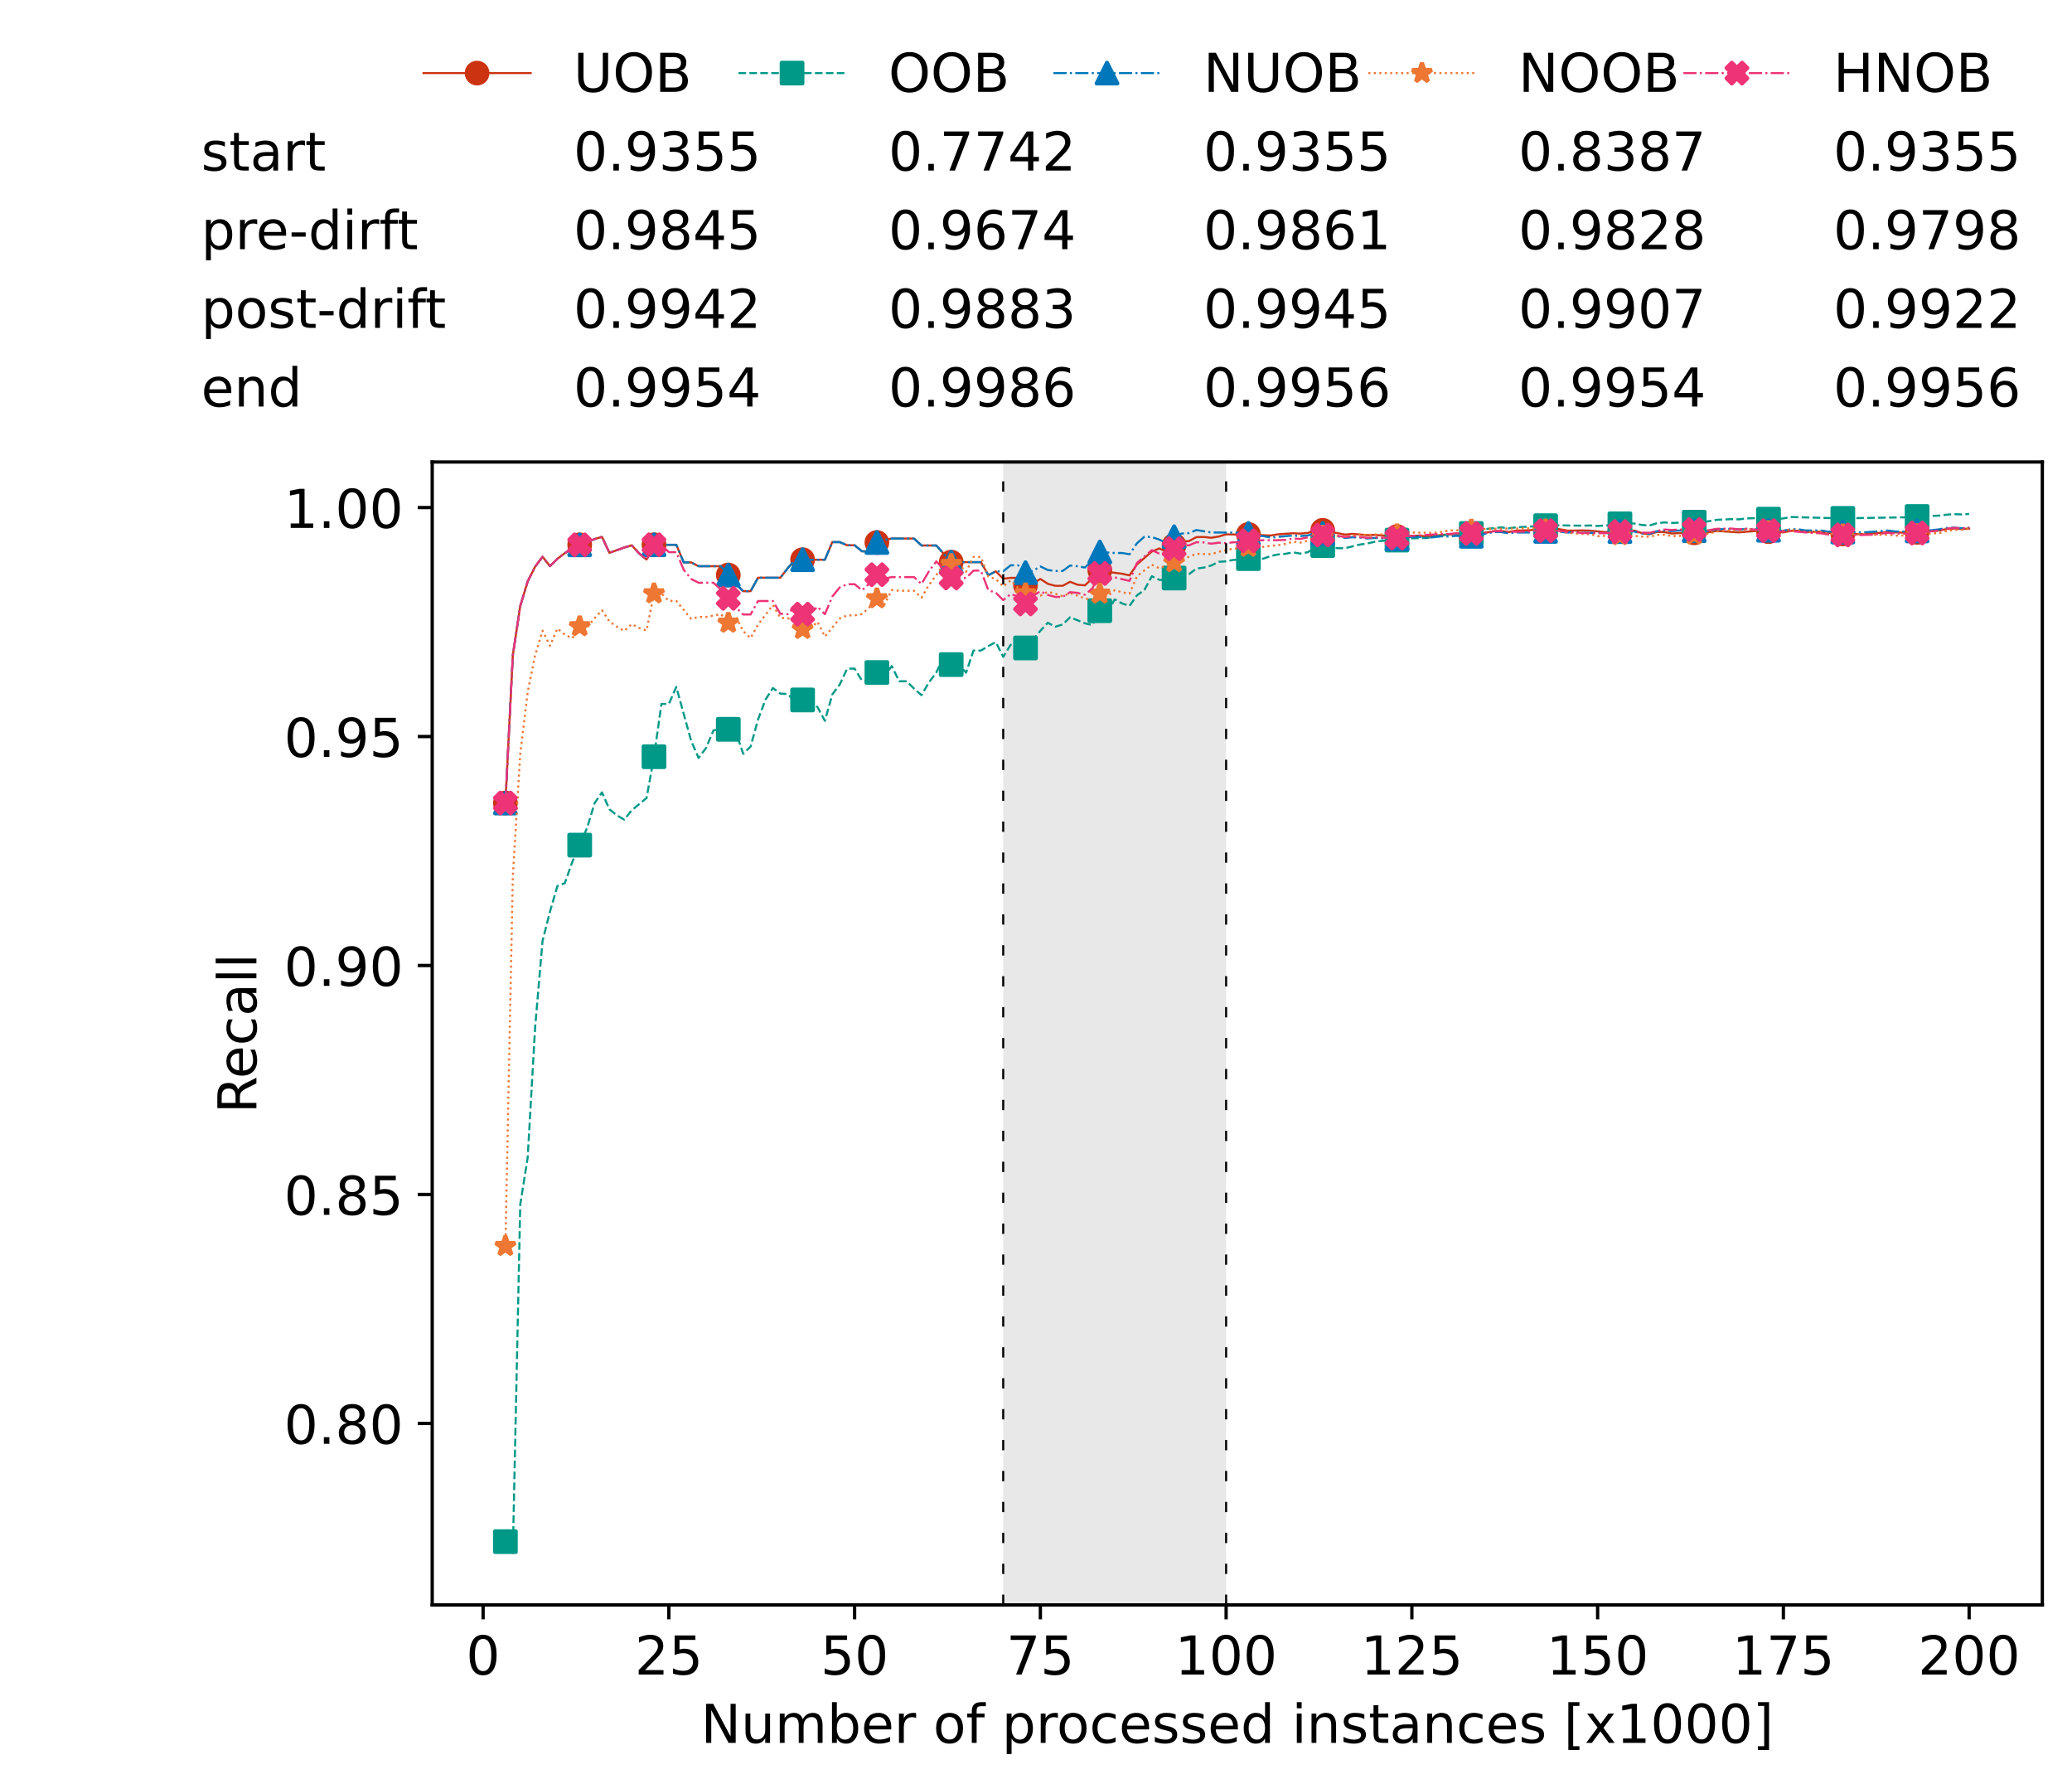 <?xml version="1.0" encoding="utf-8" standalone="no"?>
<!DOCTYPE svg PUBLIC "-//W3C//DTD SVG 1.1//EN"
  "http://www.w3.org/Graphics/SVG/1.1/DTD/svg11.dtd">
<!-- Created with matplotlib (https://matplotlib.org/) -->
<svg height="432.615pt" version="1.1" viewBox="0 0 502.65 432.615" width="502.65pt" xmlns="http://www.w3.org/2000/svg" xmlns:xlink="http://www.w3.org/1999/xlink">
 <defs>
  <style type="text/css">*{stroke-linecap:butt;stroke-linejoin:round;}</style>
 </defs>
 <g id="figure_1">
  <g id="patch_1">
   <path d="M 0 432.615 
L 502.65 432.615 
L 502.65 0 
L 0 0 
z
" style="fill:#ffffff;"/>
  </g>
  <g id="axes_1">
   <g id="patch_2">
    <path d="M 104.85 389.252 
L 495.45 389.252 
L 495.45 112.052 
L 104.85 112.052 
z
" style="fill:#ffffff;"/>
   </g>
   <g id="patch_3">
    <path clip-path="url(#p79b9a46cfe)" d="M 297.446 389.252 
L 297.446 112.052 
L 243.372 112.052 
L 243.372 389.252 
z
" style="fill:#d3d3d3;opacity:0.5;"/>
   </g>
   <g id="matplotlib.axis_1">
    <g id="xtick_1">
     <g id="line2d_1">
      <defs>
       <path d="M 0 0 
L 0 3.5 
" id="m0c7c017eda" style="stroke:#000000;stroke-width:0.8;"/>
      </defs>
      <g>
       <use style="stroke:#000000;stroke-width:0.8;" x="117.197" xlink:href="#m0c7c017eda" y="389.252"/>
      </g>
     </g>
     <g id="text_1">
      <!-- 0 -->
      <g transform="translate(113.061 406.13)scale(0.13 -0.13)">
       <defs>
        <path d="M 31.781 66.406 
Q 24.172 66.406 20.328 58.906 
Q 16.5 51.422 16.5 36.375 
Q 16.5 21.391 20.328 13.891 
Q 24.172 6.391 31.781 6.391 
Q 39.453 6.391 43.281 13.891 
Q 47.125 21.391 47.125 36.375 
Q 47.125 51.422 43.281 58.906 
Q 39.453 66.406 31.781 66.406 
z
M 31.781 74.219 
Q 44.047 74.219 50.516 64.516 
Q 56.984 54.828 56.984 36.375 
Q 56.984 17.969 50.516 8.266 
Q 44.047 -1.422 31.781 -1.422 
Q 19.531 -1.422 13.062 8.266 
Q 6.594 17.969 6.594 36.375 
Q 6.594 54.828 13.062 64.516 
Q 19.531 74.219 31.781 74.219 
z
" id="DejaVuSans-48"/>
       </defs>
       <use xlink:href="#DejaVuSans-48"/>
      </g>
     </g>
    </g>
    <g id="xtick_2">
     <g id="line2d_2">
      <g>
       <use style="stroke:#000000;stroke-width:0.8;" x="162.259" xlink:href="#m0c7c017eda" y="389.252"/>
      </g>
     </g>
     <g id="text_2">
      <!-- 25 -->
      <g transform="translate(153.988 406.13)scale(0.13 -0.13)">
       <defs>
        <path d="M 19.188 8.297 
L 53.609 8.297 
L 53.609 0 
L 7.328 0 
L 7.328 8.297 
Q 12.938 14.109 22.625 23.891 
Q 32.328 33.688 34.812 36.531 
Q 39.547 41.844 41.422 45.531 
Q 43.312 49.219 43.312 52.781 
Q 43.312 58.594 39.234 62.25 
Q 35.156 65.922 28.609 65.922 
Q 23.969 65.922 18.812 64.312 
Q 13.672 62.703 7.812 59.422 
L 7.812 69.391 
Q 13.766 71.781 18.938 73 
Q 24.125 74.219 28.422 74.219 
Q 39.75 74.219 46.484 68.547 
Q 53.219 62.891 53.219 53.422 
Q 53.219 48.922 51.531 44.891 
Q 49.859 40.875 45.406 35.406 
Q 44.188 33.984 37.641 27.219 
Q 31.109 20.453 19.188 8.297 
z
" id="DejaVuSans-50"/>
        <path d="M 10.797 72.906 
L 49.516 72.906 
L 49.516 64.594 
L 19.828 64.594 
L 19.828 46.734 
Q 21.969 47.469 24.109 47.828 
Q 26.266 48.188 28.422 48.188 
Q 40.625 48.188 47.75 41.5 
Q 54.891 34.812 54.891 23.391 
Q 54.891 11.625 47.562 5.094 
Q 40.234 -1.422 26.906 -1.422 
Q 22.312 -1.422 17.547 -0.641 
Q 12.797 0.141 7.719 1.703 
L 7.719 11.625 
Q 12.109 9.234 16.797 8.062 
Q 21.484 6.891 26.703 6.891 
Q 35.156 6.891 40.078 11.328 
Q 45.016 15.766 45.016 23.391 
Q 45.016 31 40.078 35.438 
Q 35.156 39.891 26.703 39.891 
Q 22.75 39.891 18.812 39.016 
Q 14.891 38.141 10.797 36.281 
z
" id="DejaVuSans-53"/>
       </defs>
       <use xlink:href="#DejaVuSans-50"/>
       <use x="63.623" xlink:href="#DejaVuSans-53"/>
      </g>
     </g>
    </g>
    <g id="xtick_3">
     <g id="line2d_3">
      <g>
       <use style="stroke:#000000;stroke-width:0.8;" x="207.322" xlink:href="#m0c7c017eda" y="389.252"/>
      </g>
     </g>
     <g id="text_3">
      <!-- 50 -->
      <g transform="translate(199.05 406.13)scale(0.13 -0.13)">
       <use xlink:href="#DejaVuSans-53"/>
       <use x="63.623" xlink:href="#DejaVuSans-48"/>
      </g>
     </g>
    </g>
    <g id="xtick_4">
     <g id="line2d_4">
      <g>
       <use style="stroke:#000000;stroke-width:0.8;" x="252.384" xlink:href="#m0c7c017eda" y="389.252"/>
      </g>
     </g>
     <g id="text_4">
      <!-- 75 -->
      <g transform="translate(244.113 406.13)scale(0.13 -0.13)">
       <defs>
        <path d="M 8.203 72.906 
L 55.078 72.906 
L 55.078 68.703 
L 28.609 0 
L 18.312 0 
L 43.219 64.594 
L 8.203 64.594 
z
" id="DejaVuSans-55"/>
       </defs>
       <use xlink:href="#DejaVuSans-55"/>
       <use x="63.623" xlink:href="#DejaVuSans-53"/>
      </g>
     </g>
    </g>
    <g id="xtick_5">
     <g id="line2d_5">
      <g>
       <use style="stroke:#000000;stroke-width:0.8;" x="297.446" xlink:href="#m0c7c017eda" y="389.252"/>
      </g>
     </g>
     <g id="text_5">
      <!-- 100 -->
      <g transform="translate(285.039 406.13)scale(0.13 -0.13)">
       <defs>
        <path d="M 12.406 8.297 
L 28.516 8.297 
L 28.516 63.922 
L 10.984 60.406 
L 10.984 69.391 
L 28.422 72.906 
L 38.281 72.906 
L 38.281 8.297 
L 54.391 8.297 
L 54.391 0 
L 12.406 0 
z
" id="DejaVuSans-49"/>
       </defs>
       <use xlink:href="#DejaVuSans-49"/>
       <use x="63.623" xlink:href="#DejaVuSans-48"/>
       <use x="127.246" xlink:href="#DejaVuSans-48"/>
      </g>
     </g>
    </g>
    <g id="xtick_6">
     <g id="line2d_6">
      <g>
       <use style="stroke:#000000;stroke-width:0.8;" x="342.509" xlink:href="#m0c7c017eda" y="389.252"/>
      </g>
     </g>
     <g id="text_6">
      <!-- 125 -->
      <g transform="translate(330.102 406.13)scale(0.13 -0.13)">
       <use xlink:href="#DejaVuSans-49"/>
       <use x="63.623" xlink:href="#DejaVuSans-50"/>
       <use x="127.246" xlink:href="#DejaVuSans-53"/>
      </g>
     </g>
    </g>
    <g id="xtick_7">
     <g id="line2d_7">
      <g>
       <use style="stroke:#000000;stroke-width:0.8;" x="387.571" xlink:href="#m0c7c017eda" y="389.252"/>
      </g>
     </g>
     <g id="text_7">
      <!-- 150 -->
      <g transform="translate(375.164 406.13)scale(0.13 -0.13)">
       <use xlink:href="#DejaVuSans-49"/>
       <use x="63.623" xlink:href="#DejaVuSans-53"/>
       <use x="127.246" xlink:href="#DejaVuSans-48"/>
      </g>
     </g>
    </g>
    <g id="xtick_8">
     <g id="line2d_8">
      <g>
       <use style="stroke:#000000;stroke-width:0.8;" x="432.633" xlink:href="#m0c7c017eda" y="389.252"/>
      </g>
     </g>
     <g id="text_8">
      <!-- 175 -->
      <g transform="translate(420.226 406.13)scale(0.13 -0.13)">
       <use xlink:href="#DejaVuSans-49"/>
       <use x="63.623" xlink:href="#DejaVuSans-55"/>
       <use x="127.246" xlink:href="#DejaVuSans-53"/>
      </g>
     </g>
    </g>
    <g id="xtick_9">
     <g id="line2d_9">
      <g>
       <use style="stroke:#000000;stroke-width:0.8;" x="477.695" xlink:href="#m0c7c017eda" y="389.252"/>
      </g>
     </g>
     <g id="text_9">
      <!-- 200 -->
      <g transform="translate(465.289 406.13)scale(0.13 -0.13)">
       <use xlink:href="#DejaVuSans-50"/>
       <use x="63.623" xlink:href="#DejaVuSans-48"/>
       <use x="127.246" xlink:href="#DejaVuSans-48"/>
      </g>
     </g>
    </g>
    <g id="text_10">
     <!-- Number of processed instances [x1000] -->
     <g transform="translate(170.025 422.711)scale(0.13 -0.13)">
      <defs>
       <path d="M 9.812 72.906 
L 23.094 72.906 
L 55.422 11.922 
L 55.422 72.906 
L 64.984 72.906 
L 64.984 0 
L 51.703 0 
L 19.391 60.984 
L 19.391 0 
L 9.812 0 
z
" id="DejaVuSans-78"/>
       <path d="M 8.5 21.578 
L 8.5 54.688 
L 17.484 54.688 
L 17.484 21.922 
Q 17.484 14.156 20.5 10.266 
Q 23.531 6.391 29.594 6.391 
Q 36.859 6.391 41.078 11.031 
Q 45.312 15.672 45.312 23.688 
L 45.312 54.688 
L 54.297 54.688 
L 54.297 0 
L 45.312 0 
L 45.312 8.406 
Q 42.047 3.422 37.719 1 
Q 33.406 -1.422 27.688 -1.422 
Q 18.266 -1.422 13.375 4.438 
Q 8.5 10.297 8.5 21.578 
z
M 31.109 56 
z
" id="DejaVuSans-117"/>
       <path d="M 52 44.188 
Q 55.375 50.25 60.062 53.125 
Q 64.75 56 71.094 56 
Q 79.641 56 84.281 50.016 
Q 88.922 44.047 88.922 33.016 
L 88.922 0 
L 79.891 0 
L 79.891 32.719 
Q 79.891 40.578 77.094 44.375 
Q 74.312 48.188 68.609 48.188 
Q 61.625 48.188 57.562 43.547 
Q 53.516 38.922 53.516 30.906 
L 53.516 0 
L 44.484 0 
L 44.484 32.719 
Q 44.484 40.625 41.703 44.406 
Q 38.922 48.188 33.109 48.188 
Q 26.219 48.188 22.156 43.531 
Q 18.109 38.875 18.109 30.906 
L 18.109 0 
L 9.078 0 
L 9.078 54.688 
L 18.109 54.688 
L 18.109 46.188 
Q 21.188 51.219 25.484 53.609 
Q 29.781 56 35.688 56 
Q 41.656 56 45.828 52.969 
Q 50 49.953 52 44.188 
z
" id="DejaVuSans-109"/>
       <path d="M 48.688 27.297 
Q 48.688 37.203 44.609 42.844 
Q 40.531 48.484 33.406 48.484 
Q 26.266 48.484 22.188 42.844 
Q 18.109 37.203 18.109 27.297 
Q 18.109 17.391 22.188 11.75 
Q 26.266 6.109 33.406 6.109 
Q 40.531 6.109 44.609 11.75 
Q 48.688 17.391 48.688 27.297 
z
M 18.109 46.391 
Q 20.953 51.266 25.266 53.625 
Q 29.594 56 35.594 56 
Q 45.562 56 51.781 48.094 
Q 58.016 40.188 58.016 27.297 
Q 58.016 14.406 51.781 6.484 
Q 45.562 -1.422 35.594 -1.422 
Q 29.594 -1.422 25.266 0.953 
Q 20.953 3.328 18.109 8.203 
L 18.109 0 
L 9.078 0 
L 9.078 75.984 
L 18.109 75.984 
z
" id="DejaVuSans-98"/>
       <path d="M 56.203 29.594 
L 56.203 25.203 
L 14.891 25.203 
Q 15.484 15.922 20.484 11.062 
Q 25.484 6.203 34.422 6.203 
Q 39.594 6.203 44.453 7.469 
Q 49.312 8.734 54.109 11.281 
L 54.109 2.781 
Q 49.266 0.734 44.188 -0.344 
Q 39.109 -1.422 33.891 -1.422 
Q 20.797 -1.422 13.156 6.188 
Q 5.516 13.812 5.516 26.812 
Q 5.516 40.234 12.766 48.109 
Q 20.016 56 32.328 56 
Q 43.359 56 49.781 48.891 
Q 56.203 41.797 56.203 29.594 
z
M 47.219 32.234 
Q 47.125 39.594 43.094 43.984 
Q 39.062 48.391 32.422 48.391 
Q 24.906 48.391 20.391 44.141 
Q 15.875 39.891 15.188 32.172 
z
" id="DejaVuSans-101"/>
       <path d="M 41.109 46.297 
Q 39.594 47.172 37.812 47.578 
Q 36.031 48 33.891 48 
Q 26.266 48 22.188 43.047 
Q 18.109 38.094 18.109 28.812 
L 18.109 0 
L 9.078 0 
L 9.078 54.688 
L 18.109 54.688 
L 18.109 46.188 
Q 20.953 51.172 25.484 53.578 
Q 30.031 56 36.531 56 
Q 37.453 56 38.578 55.875 
Q 39.703 55.766 41.062 55.516 
z
" id="DejaVuSans-114"/>
       <path id="DejaVuSans-32"/>
       <path d="M 30.609 48.391 
Q 23.391 48.391 19.188 42.75 
Q 14.984 37.109 14.984 27.297 
Q 14.984 17.484 19.156 11.844 
Q 23.344 6.203 30.609 6.203 
Q 37.797 6.203 41.984 11.859 
Q 46.188 17.531 46.188 27.297 
Q 46.188 37.016 41.984 42.703 
Q 37.797 48.391 30.609 48.391 
z
M 30.609 56 
Q 42.328 56 49.016 48.375 
Q 55.719 40.766 55.719 27.297 
Q 55.719 13.875 49.016 6.219 
Q 42.328 -1.422 30.609 -1.422 
Q 18.844 -1.422 12.172 6.219 
Q 5.516 13.875 5.516 27.297 
Q 5.516 40.766 12.172 48.375 
Q 18.844 56 30.609 56 
z
" id="DejaVuSans-111"/>
       <path d="M 37.109 75.984 
L 37.109 68.5 
L 28.516 68.5 
Q 23.688 68.5 21.797 66.547 
Q 19.922 64.594 19.922 59.516 
L 19.922 54.688 
L 34.719 54.688 
L 34.719 47.703 
L 19.922 47.703 
L 19.922 0 
L 10.891 0 
L 10.891 47.703 
L 2.297 47.703 
L 2.297 54.688 
L 10.891 54.688 
L 10.891 58.5 
Q 10.891 67.625 15.141 71.797 
Q 19.391 75.984 28.609 75.984 
z
" id="DejaVuSans-102"/>
       <path d="M 18.109 8.203 
L 18.109 -20.797 
L 9.078 -20.797 
L 9.078 54.688 
L 18.109 54.688 
L 18.109 46.391 
Q 20.953 51.266 25.266 53.625 
Q 29.594 56 35.594 56 
Q 45.562 56 51.781 48.094 
Q 58.016 40.188 58.016 27.297 
Q 58.016 14.406 51.781 6.484 
Q 45.562 -1.422 35.594 -1.422 
Q 29.594 -1.422 25.266 0.953 
Q 20.953 3.328 18.109 8.203 
z
M 48.688 27.297 
Q 48.688 37.203 44.609 42.844 
Q 40.531 48.484 33.406 48.484 
Q 26.266 48.484 22.188 42.844 
Q 18.109 37.203 18.109 27.297 
Q 18.109 17.391 22.188 11.75 
Q 26.266 6.109 33.406 6.109 
Q 40.531 6.109 44.609 11.75 
Q 48.688 17.391 48.688 27.297 
z
" id="DejaVuSans-112"/>
       <path d="M 48.781 52.594 
L 48.781 44.188 
Q 44.969 46.297 41.141 47.344 
Q 37.312 48.391 33.406 48.391 
Q 24.656 48.391 19.812 42.844 
Q 14.984 37.312 14.984 27.297 
Q 14.984 17.281 19.812 11.734 
Q 24.656 6.203 33.406 6.203 
Q 37.312 6.203 41.141 7.25 
Q 44.969 8.297 48.781 10.406 
L 48.781 2.094 
Q 45.016 0.344 40.984 -0.531 
Q 36.969 -1.422 32.422 -1.422 
Q 20.062 -1.422 12.781 6.344 
Q 5.516 14.109 5.516 27.297 
Q 5.516 40.672 12.859 48.328 
Q 20.219 56 33.016 56 
Q 37.156 56 41.109 55.141 
Q 45.062 54.297 48.781 52.594 
z
" id="DejaVuSans-99"/>
       <path d="M 44.281 53.078 
L 44.281 44.578 
Q 40.484 46.531 36.375 47.5 
Q 32.281 48.484 27.875 48.484 
Q 21.188 48.484 17.844 46.438 
Q 14.5 44.391 14.5 40.281 
Q 14.5 37.156 16.891 35.375 
Q 19.281 33.594 26.516 31.984 
L 29.594 31.297 
Q 39.156 29.25 43.188 25.516 
Q 47.219 21.781 47.219 15.094 
Q 47.219 7.469 41.188 3.016 
Q 35.156 -1.422 24.609 -1.422 
Q 20.219 -1.422 15.453 -0.562 
Q 10.688 0.297 5.422 2 
L 5.422 11.281 
Q 10.406 8.688 15.234 7.391 
Q 20.062 6.109 24.812 6.109 
Q 31.156 6.109 34.562 8.281 
Q 37.984 10.453 37.984 14.406 
Q 37.984 18.062 35.516 20.016 
Q 33.062 21.969 24.703 23.781 
L 21.578 24.516 
Q 13.234 26.266 9.516 29.906 
Q 5.812 33.547 5.812 39.891 
Q 5.812 47.609 11.281 51.797 
Q 16.75 56 26.812 56 
Q 31.781 56 36.172 55.266 
Q 40.578 54.547 44.281 53.078 
z
" id="DejaVuSans-115"/>
       <path d="M 45.406 46.391 
L 45.406 75.984 
L 54.391 75.984 
L 54.391 0 
L 45.406 0 
L 45.406 8.203 
Q 42.578 3.328 38.25 0.953 
Q 33.938 -1.422 27.875 -1.422 
Q 17.969 -1.422 11.734 6.484 
Q 5.516 14.406 5.516 27.297 
Q 5.516 40.188 11.734 48.094 
Q 17.969 56 27.875 56 
Q 33.938 56 38.25 53.625 
Q 42.578 51.266 45.406 46.391 
z
M 14.797 27.297 
Q 14.797 17.391 18.875 11.75 
Q 22.953 6.109 30.078 6.109 
Q 37.203 6.109 41.297 11.75 
Q 45.406 17.391 45.406 27.297 
Q 45.406 37.203 41.297 42.844 
Q 37.203 48.484 30.078 48.484 
Q 22.953 48.484 18.875 42.844 
Q 14.797 37.203 14.797 27.297 
z
" id="DejaVuSans-100"/>
       <path d="M 9.422 54.688 
L 18.406 54.688 
L 18.406 0 
L 9.422 0 
z
M 9.422 75.984 
L 18.406 75.984 
L 18.406 64.594 
L 9.422 64.594 
z
" id="DejaVuSans-105"/>
       <path d="M 54.891 33.016 
L 54.891 0 
L 45.906 0 
L 45.906 32.719 
Q 45.906 40.484 42.875 44.328 
Q 39.844 48.188 33.797 48.188 
Q 26.516 48.188 22.312 43.547 
Q 18.109 38.922 18.109 30.906 
L 18.109 0 
L 9.078 0 
L 9.078 54.688 
L 18.109 54.688 
L 18.109 46.188 
Q 21.344 51.125 25.703 53.562 
Q 30.078 56 35.797 56 
Q 45.219 56 50.047 50.172 
Q 54.891 44.344 54.891 33.016 
z
" id="DejaVuSans-110"/>
       <path d="M 18.312 70.219 
L 18.312 54.688 
L 36.812 54.688 
L 36.812 47.703 
L 18.312 47.703 
L 18.312 18.016 
Q 18.312 11.328 20.141 9.422 
Q 21.969 7.516 27.594 7.516 
L 36.812 7.516 
L 36.812 0 
L 27.594 0 
Q 17.188 0 13.234 3.875 
Q 9.281 7.766 9.281 18.016 
L 9.281 47.703 
L 2.688 47.703 
L 2.688 54.688 
L 9.281 54.688 
L 9.281 70.219 
z
" id="DejaVuSans-116"/>
       <path d="M 34.281 27.484 
Q 23.391 27.484 19.188 25 
Q 14.984 22.516 14.984 16.5 
Q 14.984 11.719 18.141 8.906 
Q 21.297 6.109 26.703 6.109 
Q 34.188 6.109 38.703 11.406 
Q 43.219 16.703 43.219 25.484 
L 43.219 27.484 
z
M 52.203 31.203 
L 52.203 0 
L 43.219 0 
L 43.219 8.297 
Q 40.141 3.328 35.547 0.953 
Q 30.953 -1.422 24.312 -1.422 
Q 15.922 -1.422 10.953 3.297 
Q 6 8.016 6 15.922 
Q 6 25.141 12.172 29.828 
Q 18.359 34.516 30.609 34.516 
L 43.219 34.516 
L 43.219 35.406 
Q 43.219 41.609 39.141 45 
Q 35.062 48.391 27.688 48.391 
Q 23 48.391 18.547 47.266 
Q 14.109 46.141 10.016 43.891 
L 10.016 52.203 
Q 14.938 54.109 19.578 55.047 
Q 24.219 56 28.609 56 
Q 40.484 56 46.344 49.844 
Q 52.203 43.703 52.203 31.203 
z
" id="DejaVuSans-97"/>
       <path d="M 8.594 75.984 
L 29.297 75.984 
L 29.297 69 
L 17.578 69 
L 17.578 -6.203 
L 29.297 -6.203 
L 29.297 -13.188 
L 8.594 -13.188 
z
" id="DejaVuSans-91"/>
       <path d="M 54.891 54.688 
L 35.109 28.078 
L 55.906 0 
L 45.312 0 
L 29.391 21.484 
L 13.484 0 
L 2.875 0 
L 24.125 28.609 
L 4.688 54.688 
L 15.281 54.688 
L 29.781 35.203 
L 44.281 54.688 
z
" id="DejaVuSans-120"/>
       <path d="M 30.422 75.984 
L 30.422 -13.188 
L 9.719 -13.188 
L 9.719 -6.203 
L 21.391 -6.203 
L 21.391 69 
L 9.719 69 
L 9.719 75.984 
z
" id="DejaVuSans-93"/>
      </defs>
      <use xlink:href="#DejaVuSans-78"/>
      <use x="74.805" xlink:href="#DejaVuSans-117"/>
      <use x="138.184" xlink:href="#DejaVuSans-109"/>
      <use x="235.596" xlink:href="#DejaVuSans-98"/>
      <use x="299.072" xlink:href="#DejaVuSans-101"/>
      <use x="360.596" xlink:href="#DejaVuSans-114"/>
      <use x="401.709" xlink:href="#DejaVuSans-32"/>
      <use x="433.496" xlink:href="#DejaVuSans-111"/>
      <use x="494.678" xlink:href="#DejaVuSans-102"/>
      <use x="529.883" xlink:href="#DejaVuSans-32"/>
      <use x="561.67" xlink:href="#DejaVuSans-112"/>
      <use x="625.146" xlink:href="#DejaVuSans-114"/>
      <use x="664.01" xlink:href="#DejaVuSans-111"/>
      <use x="725.191" xlink:href="#DejaVuSans-99"/>
      <use x="780.172" xlink:href="#DejaVuSans-101"/>
      <use x="841.695" xlink:href="#DejaVuSans-115"/>
      <use x="893.795" xlink:href="#DejaVuSans-115"/>
      <use x="945.895" xlink:href="#DejaVuSans-101"/>
      <use x="1007.418" xlink:href="#DejaVuSans-100"/>
      <use x="1070.895" xlink:href="#DejaVuSans-32"/>
      <use x="1102.682" xlink:href="#DejaVuSans-105"/>
      <use x="1130.465" xlink:href="#DejaVuSans-110"/>
      <use x="1193.844" xlink:href="#DejaVuSans-115"/>
      <use x="1245.943" xlink:href="#DejaVuSans-116"/>
      <use x="1285.152" xlink:href="#DejaVuSans-97"/>
      <use x="1346.432" xlink:href="#DejaVuSans-110"/>
      <use x="1409.811" xlink:href="#DejaVuSans-99"/>
      <use x="1464.791" xlink:href="#DejaVuSans-101"/>
      <use x="1526.314" xlink:href="#DejaVuSans-115"/>
      <use x="1578.414" xlink:href="#DejaVuSans-32"/>
      <use x="1610.201" xlink:href="#DejaVuSans-91"/>
      <use x="1649.215" xlink:href="#DejaVuSans-120"/>
      <use x="1708.395" xlink:href="#DejaVuSans-49"/>
      <use x="1772.018" xlink:href="#DejaVuSans-48"/>
      <use x="1835.641" xlink:href="#DejaVuSans-48"/>
      <use x="1899.264" xlink:href="#DejaVuSans-48"/>
      <use x="1962.887" xlink:href="#DejaVuSans-93"/>
     </g>
    </g>
   </g>
   <g id="matplotlib.axis_2">
    <g id="ytick_1">
     <g id="line2d_10">
      <defs>
       <path d="M 0 0 
L -3.5 0 
" id="m7dec1ba859" style="stroke:#000000;stroke-width:0.8;"/>
      </defs>
      <g>
       <use style="stroke:#000000;stroke-width:0.8;" x="104.85" xlink:href="#m7dec1ba859" y="345.234"/>
      </g>
     </g>
     <g id="text_11">
      <!-- 0.80 -->
      <g transform="translate(68.905 350.173)scale(0.13 -0.13)">
       <defs>
        <path d="M 10.688 12.406 
L 21 12.406 
L 21 0 
L 10.688 0 
z
" id="DejaVuSans-46"/>
        <path d="M 31.781 34.625 
Q 24.75 34.625 20.719 30.859 
Q 16.703 27.094 16.703 20.516 
Q 16.703 13.922 20.719 10.156 
Q 24.75 6.391 31.781 6.391 
Q 38.812 6.391 42.859 10.172 
Q 46.922 13.969 46.922 20.516 
Q 46.922 27.094 42.891 30.859 
Q 38.875 34.625 31.781 34.625 
z
M 21.922 38.812 
Q 15.578 40.375 12.031 44.719 
Q 8.5 49.078 8.5 55.328 
Q 8.5 64.062 14.719 69.141 
Q 20.953 74.219 31.781 74.219 
Q 42.672 74.219 48.875 69.141 
Q 55.078 64.062 55.078 55.328 
Q 55.078 49.078 51.531 44.719 
Q 48 40.375 41.703 38.812 
Q 48.828 37.156 52.797 32.312 
Q 56.781 27.484 56.781 20.516 
Q 56.781 9.906 50.312 4.234 
Q 43.844 -1.422 31.781 -1.422 
Q 19.734 -1.422 13.25 4.234 
Q 6.781 9.906 6.781 20.516 
Q 6.781 27.484 10.781 32.312 
Q 14.797 37.156 21.922 38.812 
z
M 18.312 54.391 
Q 18.312 48.734 21.844 45.562 
Q 25.391 42.391 31.781 42.391 
Q 38.141 42.391 41.719 45.562 
Q 45.312 48.734 45.312 54.391 
Q 45.312 60.062 41.719 63.234 
Q 38.141 66.406 31.781 66.406 
Q 25.391 66.406 21.844 63.234 
Q 18.312 60.062 18.312 54.391 
z
" id="DejaVuSans-56"/>
       </defs>
       <use xlink:href="#DejaVuSans-48"/>
       <use x="63.623" xlink:href="#DejaVuSans-46"/>
       <use x="95.41" xlink:href="#DejaVuSans-56"/>
       <use x="159.033" xlink:href="#DejaVuSans-48"/>
      </g>
     </g>
    </g>
    <g id="ytick_2">
     <g id="line2d_11">
      <g>
       <use style="stroke:#000000;stroke-width:0.8;" x="104.85" xlink:href="#m7dec1ba859" y="289.701"/>
      </g>
     </g>
     <g id="text_12">
      <!-- 0.85 -->
      <g transform="translate(68.905 294.64)scale(0.13 -0.13)">
       <use xlink:href="#DejaVuSans-48"/>
       <use x="63.623" xlink:href="#DejaVuSans-46"/>
       <use x="95.41" xlink:href="#DejaVuSans-56"/>
       <use x="159.033" xlink:href="#DejaVuSans-53"/>
      </g>
     </g>
    </g>
    <g id="ytick_3">
     <g id="line2d_12">
      <g>
       <use style="stroke:#000000;stroke-width:0.8;" x="104.85" xlink:href="#m7dec1ba859" y="234.168"/>
      </g>
     </g>
     <g id="text_13">
      <!-- 0.90 -->
      <g transform="translate(68.905 239.107)scale(0.13 -0.13)">
       <defs>
        <path d="M 10.984 1.516 
L 10.984 10.5 
Q 14.703 8.734 18.5 7.812 
Q 22.312 6.891 25.984 6.891 
Q 35.75 6.891 40.891 13.453 
Q 46.047 20.016 46.781 33.406 
Q 43.953 29.203 39.594 26.953 
Q 35.25 24.703 29.984 24.703 
Q 19.047 24.703 12.672 31.312 
Q 6.297 37.938 6.297 49.422 
Q 6.297 60.641 12.938 67.422 
Q 19.578 74.219 30.609 74.219 
Q 43.266 74.219 49.922 64.516 
Q 56.594 54.828 56.594 36.375 
Q 56.594 19.141 48.406 8.859 
Q 40.234 -1.422 26.422 -1.422 
Q 22.703 -1.422 18.891 -0.688 
Q 15.094 0.047 10.984 1.516 
z
M 30.609 32.422 
Q 37.25 32.422 41.125 36.953 
Q 45.016 41.5 45.016 49.422 
Q 45.016 57.281 41.125 61.844 
Q 37.25 66.406 30.609 66.406 
Q 23.969 66.406 20.094 61.844 
Q 16.219 57.281 16.219 49.422 
Q 16.219 41.5 20.094 36.953 
Q 23.969 32.422 30.609 32.422 
z
" id="DejaVuSans-57"/>
       </defs>
       <use xlink:href="#DejaVuSans-48"/>
       <use x="63.623" xlink:href="#DejaVuSans-46"/>
       <use x="95.41" xlink:href="#DejaVuSans-57"/>
       <use x="159.033" xlink:href="#DejaVuSans-48"/>
      </g>
     </g>
    </g>
    <g id="ytick_4">
     <g id="line2d_13">
      <g>
       <use style="stroke:#000000;stroke-width:0.8;" x="104.85" xlink:href="#m7dec1ba859" y="178.635"/>
      </g>
     </g>
     <g id="text_14">
      <!-- 0.95 -->
      <g transform="translate(68.905 183.574)scale(0.13 -0.13)">
       <use xlink:href="#DejaVuSans-48"/>
       <use x="63.623" xlink:href="#DejaVuSans-46"/>
       <use x="95.41" xlink:href="#DejaVuSans-57"/>
       <use x="159.033" xlink:href="#DejaVuSans-53"/>
      </g>
     </g>
    </g>
    <g id="ytick_5">
     <g id="line2d_14">
      <g>
       <use style="stroke:#000000;stroke-width:0.8;" x="104.85" xlink:href="#m7dec1ba859" y="123.102"/>
      </g>
     </g>
     <g id="text_15">
      <!-- 1.00 -->
      <g transform="translate(68.905 128.041)scale(0.13 -0.13)">
       <use xlink:href="#DejaVuSans-49"/>
       <use x="63.623" xlink:href="#DejaVuSans-46"/>
       <use x="95.41" xlink:href="#DejaVuSans-48"/>
       <use x="159.033" xlink:href="#DejaVuSans-48"/>
      </g>
     </g>
    </g>
    <g id="text_16">
     <!-- Recall -->
     <g transform="translate(62.201 270.044)rotate(-90)scale(0.13 -0.13)">
      <defs>
       <path d="M 44.391 34.188 
Q 47.562 33.109 50.562 29.594 
Q 53.562 26.078 56.594 19.922 
L 66.609 0 
L 56 0 
L 46.688 18.703 
Q 43.062 26.031 39.672 28.422 
Q 36.281 30.812 30.422 30.812 
L 19.672 30.812 
L 19.672 0 
L 9.812 0 
L 9.812 72.906 
L 32.078 72.906 
Q 44.578 72.906 50.734 67.672 
Q 56.891 62.453 56.891 51.906 
Q 56.891 45.016 53.688 40.469 
Q 50.484 35.938 44.391 34.188 
z
M 19.672 64.797 
L 19.672 38.922 
L 32.078 38.922 
Q 39.203 38.922 42.844 42.219 
Q 46.484 45.516 46.484 51.906 
Q 46.484 58.297 42.844 61.547 
Q 39.203 64.797 32.078 64.797 
z
" id="DejaVuSans-82"/>
       <path d="M 9.422 75.984 
L 18.406 75.984 
L 18.406 0 
L 9.422 0 
z
" id="DejaVuSans-108"/>
      </defs>
      <use xlink:href="#DejaVuSans-82"/>
      <use x="64.982" xlink:href="#DejaVuSans-101"/>
      <use x="126.506" xlink:href="#DejaVuSans-99"/>
      <use x="181.486" xlink:href="#DejaVuSans-97"/>
      <use x="242.766" xlink:href="#DejaVuSans-108"/>
      <use x="270.549" xlink:href="#DejaVuSans-108"/>
     </g>
    </g>
   </g>
   <g id="line2d_15"/>
   <g id="line2d_16"/>
   <g id="line2d_17"/>
   <g id="line2d_18"/>
   <g id="line2d_19"/>
   <g id="line2d_20">
    <path clip-path="url(#p79b9a46cfe)" d="M 122.605 194.757 
L 124.407 158.929 
L 126.21 146.987 
L 128.012 141.016 
L 129.815 137.433 
L 131.617 135.044 
L 133.419 137.305 
L 135.222 135.529 
L 137.024 134.149 
L 138.827 133.044 
L 140.629 132.14 
L 144.234 130.75 
L 146.037 130.203 
L 147.839 134.085 
L 151.444 132.793 
L 153.247 132.255 
L 155.049 134.209 
L 156.852 135.71 
L 158.654 132.127 
L 164.062 132.127 
L 165.864 136.399 
L 167.667 136.399 
L 169.469 137.325 
L 174.877 137.325 
L 178.482 141.596 
L 180.284 143.388 
L 182.087 143.388 
L 183.889 140.121 
L 189.297 140.121 
L 191.099 137.807 
L 192.902 135.75 
L 200.112 135.75 
L 201.914 131.479 
L 203.717 131.479 
L 205.519 132.25 
L 207.322 132.25 
L 209.124 133.711 
L 210.927 133.711 
L 212.729 131.576 
L 214.532 130.982 
L 216.334 130.615 
L 221.742 130.615 
L 223.544 132.298 
L 227.149 132.298 
L 230.754 136.338 
L 237.964 136.338 
L 239.767 139.511 
L 241.569 138.562 
L 243.372 140.353 
L 245.174 140.154 
L 246.976 140.154 
L 248.779 141.945 
L 250.581 141.521 
L 252.384 140.422 
L 254.186 141.591 
L 255.989 142.074 
L 257.791 142.074 
L 259.594 141.105 
L 261.396 141.812 
L 263.199 141.964 
L 265.001 140.265 
L 266.804 138.334 
L 268.606 138.702 
L 272.211 139.145 
L 274.014 139.551 
L 275.816 136.889 
L 279.421 133.766 
L 281.224 133.019 
L 283.026 133.821 
L 284.829 132.256 
L 286.631 131.349 
L 288.434 131.233 
L 290.236 130.264 
L 292.039 130.236 
L 293.841 130.424 
L 295.644 130.125 
L 297.446 129.594 
L 304.656 129.747 
L 308.261 129.88 
L 310.064 129.588 
L 313.669 129.334 
L 315.471 129.418 
L 317.274 129.247 
L 319.076 128.56 
L 320.879 128.619 
L 326.286 129.655 
L 328.089 129.486 
L 331.694 129.798 
L 333.496 129.736 
L 338.904 130.132 
L 344.311 129.902 
L 346.114 130.131 
L 347.916 130.015 
L 349.719 129.73 
L 353.324 129.557 
L 355.126 129.787 
L 356.928 129.786 
L 358.731 129.556 
L 362.336 128.815 
L 364.138 128.76 
L 365.941 129.043 
L 367.743 128.7 
L 371.348 128.587 
L 373.151 128.247 
L 374.953 128.364 
L 376.756 128.08 
L 380.361 128.706 
L 383.966 128.647 
L 385.768 128.703 
L 389.373 129.046 
L 394.781 128.646 
L 396.583 128.705 
L 398.386 129.338 
L 400.188 129.565 
L 401.991 128.995 
L 403.793 129.054 
L 405.596 129.399 
L 407.398 129.283 
L 412.806 129.392 
L 416.411 128.765 
L 421.818 129.111 
L 425.423 128.825 
L 427.226 128.767 
L 430.831 129.057 
L 432.633 129.111 
L 434.436 128.763 
L 436.238 128.706 
L 438.041 129.053 
L 441.646 128.932 
L 443.448 129.219 
L 447.053 129.504 
L 448.856 129.45 
L 450.658 129.563 
L 452.461 129.563 
L 457.868 129.055 
L 463.276 129.229 
L 470.485 128.655 
L 472.288 128.312 
L 474.09 128.192 
L 475.893 128.308 
L 477.695 128.2 
L 477.695 128.2 
" style="fill:none;stroke:#cc3311;stroke-linecap:square;stroke-width:0.5;"/>
    <defs>
     <path d="M 0 2.5 
C 0.663 2.5 1.299 2.237 1.768 1.768 
C 2.237 1.299 2.5 0.663 2.5 0 
C 2.5 -0.663 2.237 -1.299 1.768 -1.768 
C 1.299 -2.237 0.663 -2.5 0 -2.5 
C -0.663 -2.5 -1.299 -2.237 -1.768 -1.768 
C -2.237 -1.299 -2.5 -0.663 -2.5 0 
C -2.5 0.663 -2.237 1.299 -1.768 1.768 
C -1.299 2.237 -0.663 2.5 0 2.5 
z
" id="m9db923990b" style="stroke:#cc3311;"/>
    </defs>
    <g clip-path="url(#p79b9a46cfe)">
     <use style="fill:#cc3311;stroke:#cc3311;" x="122.605" xlink:href="#m9db923990b" y="194.757"/>
     <use style="fill:#cc3311;stroke:#cc3311;" x="140.629" xlink:href="#m9db923990b" y="132.14"/>
     <use style="fill:#cc3311;stroke:#cc3311;" x="158.654" xlink:href="#m9db923990b" y="132.127"/>
     <use style="fill:#cc3311;stroke:#cc3311;" x="176.679" xlink:href="#m9db923990b" y="139.461"/>
     <use style="fill:#cc3311;stroke:#cc3311;" x="194.704" xlink:href="#m9db923990b" y="135.75"/>
     <use style="fill:#cc3311;stroke:#cc3311;" x="212.729" xlink:href="#m9db923990b" y="131.576"/>
     <use style="fill:#cc3311;stroke:#cc3311;" x="230.754" xlink:href="#m9db923990b" y="136.338"/>
     <use style="fill:#cc3311;stroke:#cc3311;" x="248.779" xlink:href="#m9db923990b" y="141.945"/>
     <use style="fill:#cc3311;stroke:#cc3311;" x="266.804" xlink:href="#m9db923990b" y="138.334"/>
     <use style="fill:#cc3311;stroke:#cc3311;" x="284.829" xlink:href="#m9db923990b" y="132.256"/>
     <use style="fill:#cc3311;stroke:#cc3311;" x="302.854" xlink:href="#m9db923990b" y="129.606"/>
     <use style="fill:#cc3311;stroke:#cc3311;" x="320.879" xlink:href="#m9db923990b" y="128.619"/>
     <use style="fill:#cc3311;stroke:#cc3311;" x="338.904" xlink:href="#m9db923990b" y="130.132"/>
     <use style="fill:#cc3311;stroke:#cc3311;" x="356.928" xlink:href="#m9db923990b" y="129.786"/>
     <use style="fill:#cc3311;stroke:#cc3311;" x="374.953" xlink:href="#m9db923990b" y="128.364"/>
     <use style="fill:#cc3311;stroke:#cc3311;" x="392.978" xlink:href="#m9db923990b" y="128.761"/>
     <use style="fill:#cc3311;stroke:#cc3311;" x="411.003" xlink:href="#m9db923990b" y="129.223"/>
     <use style="fill:#cc3311;stroke:#cc3311;" x="429.028" xlink:href="#m9db923990b" y="128.941"/>
     <use style="fill:#cc3311;stroke:#cc3311;" x="447.053" xlink:href="#m9db923990b" y="129.504"/>
     <use style="fill:#cc3311;stroke:#cc3311;" x="465.078" xlink:href="#m9db923990b" y="129.112"/>
    </g>
   </g>
   <g id="line2d_21"/>
   <g id="line2d_22"/>
   <g id="line2d_23"/>
   <g id="line2d_24"/>
   <g id="line2d_25">
    <path clip-path="url(#p79b9a46cfe)" d="M 122.605 373.896 
L 124.407 376.652 
L 126.21 292.135 
L 128.012 280.728 
L 129.815 249.203 
L 131.617 228.186 
L 133.419 221.107 
L 135.222 214.893 
L 137.024 214.187 
L 138.827 209.045 
L 142.432 200.793 
L 144.234 194.817 
L 146.037 192.174 
L 147.839 196.28 
L 149.642 197.742 
L 151.444 198.796 
L 153.247 196.519 
L 156.852 193.548 
L 158.654 183.533 
L 160.457 170.717 
L 162.259 170.717 
L 164.062 166.604 
L 167.667 179.675 
L 169.469 183.84 
L 171.272 181.426 
L 173.074 177.154 
L 174.877 176.804 
L 176.679 176.883 
L 178.482 177.432 
L 180.284 182.807 
L 182.087 181.071 
L 183.889 174.538 
L 185.692 169.709 
L 187.494 166.873 
L 189.297 168.222 
L 191.099 168.323 
L 192.902 170.233 
L 194.704 169.765 
L 196.507 169.765 
L 198.309 171.501 
L 200.112 174.818 
L 201.914 168.411 
L 203.717 166.018 
L 205.519 162.162 
L 207.322 162.162 
L 209.124 165.085 
L 210.927 165.243 
L 212.729 163.107 
L 214.532 164.056 
L 216.334 161.53 
L 218.137 165.232 
L 219.939 165.232 
L 221.742 167.023 
L 223.544 168.598 
L 225.347 165.512 
L 227.149 163.098 
L 228.952 159.131 
L 230.754 161.188 
L 232.557 161.188 
L 234.359 163.155 
L 236.162 157.781 
L 237.964 157.781 
L 239.767 156.682 
L 241.569 155.733 
L 243.372 159.316 
L 245.174 156.393 
L 246.976 155.809 
L 248.779 157.152 
L 250.581 155.185 
L 252.384 152.987 
L 254.186 151.039 
L 255.989 152.004 
L 257.791 151.466 
L 259.594 149.707 
L 263.199 151.173 
L 265.001 151.599 
L 266.804 148.114 
L 268.606 148.727 
L 270.409 145.36 
L 272.211 146.35 
L 274.014 146.959 
L 275.816 144.398 
L 277.619 143.081 
L 279.421 139.757 
L 281.224 140.616 
L 283.026 140.852 
L 286.631 139.562 
L 288.434 139.26 
L 290.236 137.909 
L 292.039 137.657 
L 293.841 137.156 
L 295.644 136.261 
L 297.446 136.141 
L 299.249 135.786 
L 301.051 135.818 
L 302.854 135.475 
L 306.459 135.495 
L 308.261 134.851 
L 310.064 134.469 
L 311.866 134.317 
L 313.669 133.956 
L 315.471 134.268 
L 317.274 133.926 
L 319.076 132.769 
L 320.879 132.317 
L 322.681 132.571 
L 324.484 132.965 
L 326.286 132.962 
L 329.891 132.069 
L 331.694 131.814 
L 333.496 131.398 
L 335.299 131.165 
L 338.904 130.992 
L 340.706 130.597 
L 346.114 130.479 
L 349.719 129.906 
L 351.521 129.561 
L 355.126 129.275 
L 356.928 129.388 
L 358.731 128.929 
L 360.533 128.301 
L 364.138 127.902 
L 365.941 128.128 
L 367.743 127.899 
L 376.756 127.391 
L 383.966 127.501 
L 385.768 127.443 
L 387.571 127.561 
L 391.176 127.329 
L 392.978 127.044 
L 394.781 126.873 
L 396.583 126.989 
L 398.386 127.336 
L 400.188 127.45 
L 401.991 126.879 
L 403.793 126.709 
L 405.596 126.824 
L 411.003 126.649 
L 412.806 126.705 
L 416.411 126.078 
L 420.016 125.908 
L 421.818 125.965 
L 423.621 125.733 
L 425.423 125.679 
L 429.028 125.909 
L 430.831 125.909 
L 432.633 125.735 
L 434.436 125.39 
L 447.053 125.731 
L 452.461 125.618 
L 456.066 125.565 
L 459.671 125.509 
L 463.276 125.451 
L 465.078 125.278 
L 470.485 125.05 
L 472.288 124.821 
L 474.09 124.705 
L 475.893 124.763 
L 477.695 124.652 
L 477.695 124.652 
" style="fill:none;stroke:#009988;stroke-dasharray:1.85,0.8;stroke-dashoffset:0;stroke-width:0.5;"/>
    <defs>
     <path d="M -2.5 2.5 
L 2.5 2.5 
L 2.5 -2.5 
L -2.5 -2.5 
z
" id="mdd57e080e7" style="stroke:#009988;stroke-linejoin:miter;"/>
    </defs>
    <g clip-path="url(#p79b9a46cfe)">
     <use style="fill:#009988;stroke:#009988;stroke-linejoin:miter;" x="122.605" xlink:href="#mdd57e080e7" y="373.896"/>
     <use style="fill:#009988;stroke:#009988;stroke-linejoin:miter;" x="140.629" xlink:href="#mdd57e080e7" y="204.971"/>
     <use style="fill:#009988;stroke:#009988;stroke-linejoin:miter;" x="158.654" xlink:href="#mdd57e080e7" y="183.533"/>
     <use style="fill:#009988;stroke:#009988;stroke-linejoin:miter;" x="176.679" xlink:href="#mdd57e080e7" y="176.883"/>
     <use style="fill:#009988;stroke:#009988;stroke-linejoin:miter;" x="194.704" xlink:href="#mdd57e080e7" y="169.765"/>
     <use style="fill:#009988;stroke:#009988;stroke-linejoin:miter;" x="212.729" xlink:href="#mdd57e080e7" y="163.107"/>
     <use style="fill:#009988;stroke:#009988;stroke-linejoin:miter;" x="230.754" xlink:href="#mdd57e080e7" y="161.188"/>
     <use style="fill:#009988;stroke:#009988;stroke-linejoin:miter;" x="248.779" xlink:href="#mdd57e080e7" y="157.152"/>
     <use style="fill:#009988;stroke:#009988;stroke-linejoin:miter;" x="266.804" xlink:href="#mdd57e080e7" y="148.114"/>
     <use style="fill:#009988;stroke:#009988;stroke-linejoin:miter;" x="284.829" xlink:href="#mdd57e080e7" y="140.189"/>
     <use style="fill:#009988;stroke:#009988;stroke-linejoin:miter;" x="302.854" xlink:href="#mdd57e080e7" y="135.475"/>
     <use style="fill:#009988;stroke:#009988;stroke-linejoin:miter;" x="320.879" xlink:href="#mdd57e080e7" y="132.317"/>
     <use style="fill:#009988;stroke:#009988;stroke-linejoin:miter;" x="338.904" xlink:href="#mdd57e080e7" y="130.992"/>
     <use style="fill:#009988;stroke:#009988;stroke-linejoin:miter;" x="356.928" xlink:href="#mdd57e080e7" y="129.388"/>
     <use style="fill:#009988;stroke:#009988;stroke-linejoin:miter;" x="374.953" xlink:href="#mdd57e080e7" y="127.503"/>
     <use style="fill:#009988;stroke:#009988;stroke-linejoin:miter;" x="392.978" xlink:href="#mdd57e080e7" y="127.044"/>
     <use style="fill:#009988;stroke:#009988;stroke-linejoin:miter;" x="411.003" xlink:href="#mdd57e080e7" y="126.649"/>
     <use style="fill:#009988;stroke:#009988;stroke-linejoin:miter;" x="429.028" xlink:href="#mdd57e080e7" y="125.909"/>
     <use style="fill:#009988;stroke:#009988;stroke-linejoin:miter;" x="447.053" xlink:href="#mdd57e080e7" y="125.731"/>
     <use style="fill:#009988;stroke:#009988;stroke-linejoin:miter;" x="465.078" xlink:href="#mdd57e080e7" y="125.278"/>
    </g>
   </g>
   <g id="line2d_26"/>
   <g id="line2d_27"/>
   <g id="line2d_28"/>
   <g id="line2d_29"/>
   <g id="line2d_30">
    <path clip-path="url(#p79b9a46cfe)" d="M 122.605 194.757 
L 124.407 158.929 
L 126.21 146.987 
L 128.012 141.016 
L 129.815 137.433 
L 131.617 135.044 
L 133.419 137.305 
L 135.222 135.529 
L 137.024 134.149 
L 138.827 133.044 
L 140.629 132.14 
L 144.234 130.75 
L 146.037 130.203 
L 147.839 134.085 
L 151.444 132.793 
L 153.247 132.255 
L 155.049 134.209 
L 156.852 135.71 
L 158.654 132.127 
L 164.062 132.127 
L 165.864 136.399 
L 167.667 136.399 
L 169.469 137.325 
L 174.877 137.325 
L 178.482 141.596 
L 180.284 143.388 
L 182.087 143.388 
L 183.889 140.121 
L 189.297 140.121 
L 191.099 137.807 
L 192.902 135.75 
L 200.112 135.75 
L 201.914 131.479 
L 203.717 131.479 
L 205.519 132.25 
L 207.322 132.25 
L 209.124 133.711 
L 210.927 133.711 
L 212.729 131.576 
L 214.532 130.982 
L 216.334 130.615 
L 221.742 130.615 
L 223.544 132.298 
L 227.149 132.298 
L 230.754 136.338 
L 237.964 136.338 
L 239.767 139.511 
L 241.569 138.562 
L 243.372 138.562 
L 245.174 137.1 
L 246.976 137.1 
L 248.779 138.892 
L 250.581 138.467 
L 252.384 137.368 
L 254.186 138.245 
L 255.989 138.486 
L 257.791 138.486 
L 259.594 137.161 
L 261.396 137.338 
L 263.199 137.641 
L 265.001 135.942 
L 266.804 133.885 
L 270.409 134.119 
L 272.211 134.119 
L 274.014 134.424 
L 275.816 131.761 
L 277.619 130.171 
L 279.421 130.257 
L 281.224 130.859 
L 283.026 131.74 
L 284.829 130.176 
L 286.631 129.409 
L 288.434 129.292 
L 290.236 128.55 
L 293.841 129.141 
L 301.051 129.184 
L 302.854 129.355 
L 304.656 129.912 
L 306.459 130.031 
L 308.261 130.377 
L 313.669 129.875 
L 315.471 130.017 
L 317.274 129.875 
L 319.076 129.222 
L 322.681 129.618 
L 326.286 130.472 
L 328.089 130.295 
L 329.891 130.384 
L 331.694 130.599 
L 333.496 130.479 
L 338.904 130.701 
L 340.706 130.307 
L 342.509 130.191 
L 344.311 130.188 
L 346.114 130.474 
L 349.719 130.073 
L 351.521 130.129 
L 353.324 129.956 
L 355.126 130.13 
L 356.928 130.071 
L 358.731 129.898 
L 360.533 129.385 
L 362.336 129.042 
L 364.138 129.045 
L 365.941 129.328 
L 367.743 129.156 
L 371.348 129.158 
L 373.151 128.761 
L 374.953 128.877 
L 376.756 128.765 
L 380.361 129.163 
L 382.163 129.049 
L 383.966 129.218 
L 389.373 129.275 
L 394.781 128.703 
L 396.583 128.935 
L 398.386 129.397 
L 400.188 129.451 
L 401.991 128.824 
L 403.793 128.655 
L 405.596 128.828 
L 407.398 128.655 
L 409.201 128.771 
L 411.003 128.711 
L 412.806 128.822 
L 414.608 128.766 
L 416.411 128.366 
L 420.016 128.311 
L 421.818 128.484 
L 423.621 128.252 
L 425.423 128.371 
L 427.226 128.37 
L 430.831 128.776 
L 432.633 128.714 
L 434.436 128.367 
L 436.238 128.367 
L 438.041 128.656 
L 441.646 128.65 
L 443.448 128.937 
L 445.251 128.934 
L 447.053 129.05 
L 448.856 128.995 
L 450.658 129.108 
L 452.461 129.108 
L 456.066 128.829 
L 457.868 128.656 
L 459.671 128.886 
L 463.276 128.944 
L 465.078 128.769 
L 468.683 128.596 
L 470.485 128.369 
L 472.288 128.025 
L 474.09 127.963 
L 475.893 128.136 
L 477.695 127.97 
L 477.695 127.97 
" style="fill:none;stroke:#0077bb;stroke-dasharray:3.2,0.8,0.5,0.8;stroke-dashoffset:0;stroke-width:0.5;"/>
    <defs>
     <path d="M 0 -2.5 
L -2.5 2.5 
L 2.5 2.5 
z
" id="m701024bf4f" style="stroke:#0077bb;stroke-linejoin:miter;"/>
    </defs>
    <g clip-path="url(#p79b9a46cfe)">
     <use style="fill:#0077bb;stroke:#0077bb;stroke-linejoin:miter;" x="122.605" xlink:href="#m701024bf4f" y="194.757"/>
     <use style="fill:#0077bb;stroke:#0077bb;stroke-linejoin:miter;" x="140.629" xlink:href="#m701024bf4f" y="132.14"/>
     <use style="fill:#0077bb;stroke:#0077bb;stroke-linejoin:miter;" x="158.654" xlink:href="#m701024bf4f" y="132.127"/>
     <use style="fill:#0077bb;stroke:#0077bb;stroke-linejoin:miter;" x="176.679" xlink:href="#m701024bf4f" y="139.461"/>
     <use style="fill:#0077bb;stroke:#0077bb;stroke-linejoin:miter;" x="194.704" xlink:href="#m701024bf4f" y="135.75"/>
     <use style="fill:#0077bb;stroke:#0077bb;stroke-linejoin:miter;" x="212.729" xlink:href="#m701024bf4f" y="131.576"/>
     <use style="fill:#0077bb;stroke:#0077bb;stroke-linejoin:miter;" x="230.754" xlink:href="#m701024bf4f" y="136.338"/>
     <use style="fill:#0077bb;stroke:#0077bb;stroke-linejoin:miter;" x="248.779" xlink:href="#m701024bf4f" y="138.892"/>
     <use style="fill:#0077bb;stroke:#0077bb;stroke-linejoin:miter;" x="266.804" xlink:href="#m701024bf4f" y="133.885"/>
     <use style="fill:#0077bb;stroke:#0077bb;stroke-linejoin:miter;" x="284.829" xlink:href="#m701024bf4f" y="130.176"/>
     <use style="fill:#0077bb;stroke:#0077bb;stroke-linejoin:miter;" x="302.854" xlink:href="#m701024bf4f" y="129.355"/>
     <use style="fill:#0077bb;stroke:#0077bb;stroke-linejoin:miter;" x="320.879" xlink:href="#m701024bf4f" y="129.396"/>
     <use style="fill:#0077bb;stroke:#0077bb;stroke-linejoin:miter;" x="338.904" xlink:href="#m701024bf4f" y="130.701"/>
     <use style="fill:#0077bb;stroke:#0077bb;stroke-linejoin:miter;" x="356.928" xlink:href="#m701024bf4f" y="130.071"/>
     <use style="fill:#0077bb;stroke:#0077bb;stroke-linejoin:miter;" x="374.953" xlink:href="#m701024bf4f" y="128.877"/>
     <use style="fill:#0077bb;stroke:#0077bb;stroke-linejoin:miter;" x="392.978" xlink:href="#m701024bf4f" y="128.932"/>
     <use style="fill:#0077bb;stroke:#0077bb;stroke-linejoin:miter;" x="411.003" xlink:href="#m701024bf4f" y="128.711"/>
     <use style="fill:#0077bb;stroke:#0077bb;stroke-linejoin:miter;" x="429.028" xlink:href="#m701024bf4f" y="128.602"/>
     <use style="fill:#0077bb;stroke:#0077bb;stroke-linejoin:miter;" x="447.053" xlink:href="#m701024bf4f" y="129.05"/>
     <use style="fill:#0077bb;stroke:#0077bb;stroke-linejoin:miter;" x="465.078" xlink:href="#m701024bf4f" y="128.769"/>
    </g>
   </g>
   <g id="line2d_31"/>
   <g id="line2d_32"/>
   <g id="line2d_33"/>
   <g id="line2d_34"/>
   <g id="line2d_35">
    <path clip-path="url(#p79b9a46cfe)" d="M 122.605 302.24 
L 124.407 212.671 
L 126.21 182.815 
L 128.012 167.886 
L 129.815 158.929 
L 131.617 152.958 
L 133.419 156.626 
L 135.222 152.436 
L 137.024 153.923 
L 138.827 154.807 
L 140.629 151.925 
L 142.432 152.167 
L 144.234 149.932 
L 146.037 148.015 
L 147.839 150.71 
L 149.642 152.002 
L 151.444 153.025 
L 153.247 151.362 
L 155.049 152.31 
L 156.852 152.907 
L 158.654 143.95 
L 160.457 143.95 
L 162.259 145.741 
L 164.062 145.741 
L 167.667 150.098 
L 169.469 149.636 
L 171.272 149.636 
L 174.877 148.941 
L 176.679 151.077 
L 178.482 149.49 
L 180.284 153.073 
L 182.087 154.756 
L 183.889 151.489 
L 187.494 146.761 
L 189.297 149.846 
L 191.099 149.947 
L 192.902 150.534 
L 194.704 152.591 
L 196.507 152.591 
L 198.309 150.8 
L 200.112 154.383 
L 203.717 150.025 
L 205.519 149.254 
L 207.322 149.254 
L 209.124 148.924 
L 210.927 147.291 
L 212.729 145.155 
L 214.532 146.697 
L 216.334 143.115 
L 218.137 143.283 
L 221.742 143.283 
L 223.544 144.966 
L 225.347 141.881 
L 227.149 139.466 
L 228.952 136.822 
L 232.557 136.822 
L 234.359 138.673 
L 236.162 135.09 
L 237.964 135.09 
L 239.767 139.85 
L 241.569 140.443 
L 243.372 142.235 
L 245.174 140.773 
L 246.976 142.584 
L 248.779 143.928 
L 250.581 143.503 
L 252.384 144.477 
L 254.186 143.503 
L 255.989 143.986 
L 257.791 144.612 
L 259.594 143.822 
L 263.199 145.137 
L 265.001 145.563 
L 266.804 144.009 
L 268.606 144.744 
L 270.409 143.117 
L 272.211 143.667 
L 274.014 143.971 
L 275.816 139.722 
L 279.421 136.958 
L 281.224 137.818 
L 290.236 134.321 
L 293.841 134.423 
L 295.644 133.827 
L 299.249 133.038 
L 301.051 133.012 
L 304.656 132.455 
L 306.459 132.635 
L 308.261 132.373 
L 310.064 132.239 
L 311.866 131.901 
L 313.669 131.369 
L 315.471 131.595 
L 317.274 131.138 
L 319.076 130.245 
L 320.879 129.925 
L 322.681 129.791 
L 326.286 130.167 
L 329.891 129.644 
L 331.694 129.747 
L 333.496 129.624 
L 338.904 129.62 
L 340.706 129.281 
L 342.509 129.164 
L 347.916 129.219 
L 349.719 128.991 
L 351.521 128.646 
L 353.324 128.646 
L 355.126 128.474 
L 358.731 128.53 
L 360.533 128.246 
L 373.151 128.13 
L 376.756 128.651 
L 378.558 128.878 
L 380.361 129.22 
L 383.966 129.502 
L 385.768 129.559 
L 387.571 130.023 
L 392.978 129.848 
L 394.781 129.962 
L 396.583 129.963 
L 398.386 130.141 
L 400.188 130.196 
L 401.991 129.74 
L 403.793 129.686 
L 405.596 130.031 
L 409.201 129.916 
L 411.003 129.683 
L 412.806 129.621 
L 414.608 129.395 
L 416.411 128.938 
L 418.213 128.71 
L 420.016 128.654 
L 421.818 128.827 
L 423.621 128.306 
L 427.226 128.654 
L 429.028 128.829 
L 430.831 128.659 
L 432.633 128.713 
L 434.436 128.424 
L 438.041 128.999 
L 439.843 129.113 
L 441.646 128.993 
L 443.448 129.395 
L 445.251 129.675 
L 452.461 129.506 
L 454.263 129.74 
L 457.868 129.686 
L 459.671 129.917 
L 463.276 129.86 
L 465.078 129.571 
L 470.485 129.285 
L 472.288 128.77 
L 474.09 128.537 
L 475.893 128.482 
L 477.695 128.258 
L 477.695 128.258 
" style="fill:none;stroke:#ee7733;stroke-dasharray:0.5,0.825;stroke-dashoffset:0;stroke-width:0.5;"/>
    <defs>
     <path d="M 0 -2.5 
L -0.561 -0.773 
L -2.378 -0.773 
L -0.908 0.295 
L -1.469 2.023 
L -0 0.955 
L 1.469 2.023 
L 0.908 0.295 
L 2.378 -0.773 
L 0.561 -0.773 
z
" id="m7bfacfdbd6" style="stroke:#ee7733;stroke-linejoin:bevel;"/>
    </defs>
    <g clip-path="url(#p79b9a46cfe)">
     <use style="fill:#ee7733;stroke:#ee7733;stroke-linejoin:bevel;" x="122.605" xlink:href="#m7bfacfdbd6" y="302.24"/>
     <use style="fill:#ee7733;stroke:#ee7733;stroke-linejoin:bevel;" x="140.629" xlink:href="#m7bfacfdbd6" y="151.925"/>
     <use style="fill:#ee7733;stroke:#ee7733;stroke-linejoin:bevel;" x="158.654" xlink:href="#m7bfacfdbd6" y="143.95"/>
     <use style="fill:#ee7733;stroke:#ee7733;stroke-linejoin:bevel;" x="176.679" xlink:href="#m7bfacfdbd6" y="151.077"/>
     <use style="fill:#ee7733;stroke:#ee7733;stroke-linejoin:bevel;" x="194.704" xlink:href="#m7bfacfdbd6" y="152.591"/>
     <use style="fill:#ee7733;stroke:#ee7733;stroke-linejoin:bevel;" x="212.729" xlink:href="#m7bfacfdbd6" y="145.155"/>
     <use style="fill:#ee7733;stroke:#ee7733;stroke-linejoin:bevel;" x="230.754" xlink:href="#m7bfacfdbd6" y="136.822"/>
     <use style="fill:#ee7733;stroke:#ee7733;stroke-linejoin:bevel;" x="248.779" xlink:href="#m7bfacfdbd6" y="143.928"/>
     <use style="fill:#ee7733;stroke:#ee7733;stroke-linejoin:bevel;" x="266.804" xlink:href="#m7bfacfdbd6" y="144.009"/>
     <use style="fill:#ee7733;stroke:#ee7733;stroke-linejoin:bevel;" x="284.829" xlink:href="#m7bfacfdbd6" y="136.39"/>
     <use style="fill:#ee7733;stroke:#ee7733;stroke-linejoin:bevel;" x="302.854" xlink:href="#m7bfacfdbd6" y="132.681"/>
     <use style="fill:#ee7733;stroke:#ee7733;stroke-linejoin:bevel;" x="320.879" xlink:href="#m7bfacfdbd6" y="129.925"/>
     <use style="fill:#ee7733;stroke:#ee7733;stroke-linejoin:bevel;" x="338.904" xlink:href="#m7bfacfdbd6" y="129.62"/>
     <use style="fill:#ee7733;stroke:#ee7733;stroke-linejoin:bevel;" x="356.928" xlink:href="#m7bfacfdbd6" y="128.473"/>
     <use style="fill:#ee7733;stroke:#ee7733;stroke-linejoin:bevel;" x="374.953" xlink:href="#m7bfacfdbd6" y="128.42"/>
     <use style="fill:#ee7733;stroke:#ee7733;stroke-linejoin:bevel;" x="392.978" xlink:href="#m7bfacfdbd6" y="129.848"/>
     <use style="fill:#ee7733;stroke:#ee7733;stroke-linejoin:bevel;" x="411.003" xlink:href="#m7bfacfdbd6" y="129.683"/>
     <use style="fill:#ee7733;stroke:#ee7733;stroke-linejoin:bevel;" x="429.028" xlink:href="#m7bfacfdbd6" y="128.829"/>
     <use style="fill:#ee7733;stroke:#ee7733;stroke-linejoin:bevel;" x="447.053" xlink:href="#m7bfacfdbd6" y="129.619"/>
     <use style="fill:#ee7733;stroke:#ee7733;stroke-linejoin:bevel;" x="465.078" xlink:href="#m7bfacfdbd6" y="129.571"/>
    </g>
   </g>
   <g id="line2d_36"/>
   <g id="line2d_37"/>
   <g id="line2d_38"/>
   <g id="line2d_39"/>
   <g id="line2d_40">
    <path clip-path="url(#p79b9a46cfe)" d="M 122.605 194.757 
L 124.407 158.929 
L 126.21 146.987 
L 128.012 141.016 
L 129.815 137.433 
L 131.617 135.044 
L 133.419 137.305 
L 135.222 135.529 
L 137.024 134.149 
L 138.827 133.044 
L 140.629 132.14 
L 144.234 130.75 
L 146.037 130.203 
L 147.839 134.085 
L 151.444 132.793 
L 153.247 132.255 
L 155.049 134.209 
L 156.852 135.71 
L 158.654 132.127 
L 160.457 132.127 
L 162.259 133.919 
L 164.062 133.919 
L 165.864 138.19 
L 167.667 140.412 
L 169.469 141.337 
L 173.074 141.337 
L 174.877 142.971 
L 178.482 147.242 
L 180.284 149.034 
L 182.087 149.034 
L 183.889 145.767 
L 187.494 145.767 
L 189.297 148.852 
L 191.099 148.953 
L 192.902 146.896 
L 194.704 148.953 
L 196.507 148.953 
L 198.309 147.162 
L 200.112 148.953 
L 201.914 144.681 
L 203.717 142.46 
L 205.519 141.689 
L 207.322 141.689 
L 209.124 143.15 
L 210.927 141.517 
L 212.729 139.381 
L 214.532 140.33 
L 216.334 139.963 
L 221.742 139.963 
L 223.544 141.645 
L 225.347 138.56 
L 227.149 136.146 
L 230.754 140.186 
L 234.359 140.186 
L 236.162 138.394 
L 237.964 138.394 
L 239.767 143.154 
L 241.569 143.748 
L 243.372 145.539 
L 245.174 144.078 
L 246.976 144.681 
L 248.779 146.473 
L 250.581 144.506 
L 252.384 143.406 
L 254.186 144.283 
L 255.989 144.766 
L 257.791 144.766 
L 259.594 143.619 
L 261.396 143.796 
L 263.199 144.251 
L 265.001 142.694 
L 266.804 139.083 
L 268.606 139.818 
L 270.409 140.042 
L 274.014 140.888 
L 275.816 136.537 
L 279.421 133.418 
L 281.224 134.278 
L 283.026 134.636 
L 284.829 133.072 
L 286.631 132.305 
L 288.434 132.258 
L 290.236 131.515 
L 292.039 131.552 
L 293.841 131.865 
L 295.644 131.626 
L 297.446 131.743 
L 299.249 131.518 
L 301.051 131.435 
L 302.854 131.161 
L 304.656 131.048 
L 310.064 131.012 
L 311.866 130.948 
L 313.669 130.598 
L 315.471 130.711 
L 317.274 130.311 
L 319.076 129.578 
L 320.879 129.752 
L 322.681 129.687 
L 326.286 130.244 
L 328.089 130.067 
L 331.694 130.43 
L 333.496 130.366 
L 338.904 130.476 
L 340.706 130.081 
L 349.719 129.504 
L 351.521 129.502 
L 353.324 129.33 
L 355.126 129.445 
L 356.928 129.386 
L 358.731 129.5 
L 360.533 129.101 
L 362.336 128.872 
L 364.138 128.818 
L 367.743 128.985 
L 371.348 128.872 
L 373.151 128.645 
L 374.953 128.705 
L 376.756 128.65 
L 383.966 129.273 
L 389.373 129.33 
L 394.781 128.701 
L 396.583 128.875 
L 398.386 129.165 
L 400.188 129.22 
L 401.991 128.764 
L 403.793 128.424 
L 405.596 128.54 
L 407.398 128.424 
L 409.201 128.482 
L 411.003 128.422 
L 412.806 128.647 
L 414.608 128.591 
L 416.411 128.249 
L 420.016 128.194 
L 421.818 128.367 
L 423.621 128.248 
L 429.028 128.713 
L 430.831 128.886 
L 432.633 128.939 
L 434.436 128.821 
L 439.843 129.281 
L 441.646 129.333 
L 443.448 129.62 
L 445.251 129.617 
L 447.053 129.733 
L 448.856 129.623 
L 450.658 129.792 
L 454.263 129.683 
L 457.868 129.227 
L 459.671 129.402 
L 463.276 129.459 
L 470.485 128.656 
L 472.288 128.198 
L 474.09 128.022 
L 475.893 128.138 
L 477.695 127.973 
L 477.695 127.973 
" style="fill:none;stroke:#ee3377;stroke-dasharray:3.2,0.8,0.5,0.8;stroke-dashoffset:0;stroke-width:0.5;"/>
    <defs>
     <path d="M -1.25 2.5 
L 0 1.25 
L 1.25 2.5 
L 2.5 1.25 
L 1.25 0 
L 2.5 -1.25 
L 1.25 -2.5 
L 0 -1.25 
L -1.25 -2.5 
L -2.5 -1.25 
L -1.25 0 
L -2.5 1.25 
z
" id="m8f18b0d753" style="stroke:#ee3377;stroke-linejoin:miter;"/>
    </defs>
    <g clip-path="url(#p79b9a46cfe)">
     <use style="fill:#ee3377;stroke:#ee3377;stroke-linejoin:miter;" x="122.605" xlink:href="#m8f18b0d753" y="194.757"/>
     <use style="fill:#ee3377;stroke:#ee3377;stroke-linejoin:miter;" x="140.629" xlink:href="#m8f18b0d753" y="132.14"/>
     <use style="fill:#ee3377;stroke:#ee3377;stroke-linejoin:miter;" x="158.654" xlink:href="#m8f18b0d753" y="132.127"/>
     <use style="fill:#ee3377;stroke:#ee3377;stroke-linejoin:miter;" x="176.679" xlink:href="#m8f18b0d753" y="145.107"/>
     <use style="fill:#ee3377;stroke:#ee3377;stroke-linejoin:miter;" x="194.704" xlink:href="#m8f18b0d753" y="148.953"/>
     <use style="fill:#ee3377;stroke:#ee3377;stroke-linejoin:miter;" x="212.729" xlink:href="#m8f18b0d753" y="139.381"/>
     <use style="fill:#ee3377;stroke:#ee3377;stroke-linejoin:miter;" x="230.754" xlink:href="#m8f18b0d753" y="140.186"/>
     <use style="fill:#ee3377;stroke:#ee3377;stroke-linejoin:miter;" x="248.779" xlink:href="#m8f18b0d753" y="146.473"/>
     <use style="fill:#ee3377;stroke:#ee3377;stroke-linejoin:miter;" x="266.804" xlink:href="#m8f18b0d753" y="139.083"/>
     <use style="fill:#ee3377;stroke:#ee3377;stroke-linejoin:miter;" x="284.829" xlink:href="#m8f18b0d753" y="133.072"/>
     <use style="fill:#ee3377;stroke:#ee3377;stroke-linejoin:miter;" x="302.854" xlink:href="#m8f18b0d753" y="131.161"/>
     <use style="fill:#ee3377;stroke:#ee3377;stroke-linejoin:miter;" x="320.879" xlink:href="#m8f18b0d753" y="129.752"/>
     <use style="fill:#ee3377;stroke:#ee3377;stroke-linejoin:miter;" x="338.904" xlink:href="#m8f18b0d753" y="130.476"/>
     <use style="fill:#ee3377;stroke:#ee3377;stroke-linejoin:miter;" x="356.928" xlink:href="#m8f18b0d753" y="129.386"/>
     <use style="fill:#ee3377;stroke:#ee3377;stroke-linejoin:miter;" x="374.953" xlink:href="#m8f18b0d753" y="128.705"/>
     <use style="fill:#ee3377;stroke:#ee3377;stroke-linejoin:miter;" x="392.978" xlink:href="#m8f18b0d753" y="128.93"/>
     <use style="fill:#ee3377;stroke:#ee3377;stroke-linejoin:miter;" x="411.003" xlink:href="#m8f18b0d753" y="128.422"/>
     <use style="fill:#ee3377;stroke:#ee3377;stroke-linejoin:miter;" x="429.028" xlink:href="#m8f18b0d753" y="128.713"/>
     <use style="fill:#ee3377;stroke:#ee3377;stroke-linejoin:miter;" x="447.053" xlink:href="#m8f18b0d753" y="129.733"/>
     <use style="fill:#ee3377;stroke:#ee3377;stroke-linejoin:miter;" x="465.078" xlink:href="#m8f18b0d753" y="129.284"/>
    </g>
   </g>
   <g id="line2d_41"/>
   <g id="line2d_42"/>
   <g id="line2d_43"/>
   <g id="line2d_44"/>
   <g id="line2d_45">
    <path clip-path="url(#p79b9a46cfe)" d="M 243.372 389.252 
L 243.372 112.052 
" style="fill:none;stroke:#000000;stroke-dasharray:2.5,5;stroke-dashoffset:0;stroke-width:0.5;"/>
   </g>
   <g id="line2d_46">
    <path clip-path="url(#p79b9a46cfe)" d="M 297.446 389.252 
L 297.446 112.052 
" style="fill:none;stroke:#000000;stroke-dasharray:2.5,5;stroke-dashoffset:0;stroke-width:0.5;"/>
   </g>
   <g id="patch_4">
    <path d="M 104.85 389.252 
L 104.85 112.052 
" style="fill:none;stroke:#000000;stroke-linecap:square;stroke-linejoin:miter;stroke-width:0.8;"/>
   </g>
   <g id="patch_5">
    <path d="M 495.45 389.252 
L 495.45 112.052 
" style="fill:none;stroke:#000000;stroke-linecap:square;stroke-linejoin:miter;stroke-width:0.8;"/>
   </g>
   <g id="patch_6">
    <path d="M 104.85 389.252 
L 495.45 389.252 
" style="fill:none;stroke:#000000;stroke-linecap:square;stroke-linejoin:miter;stroke-width:0.8;"/>
   </g>
   <g id="patch_7">
    <path d="M 104.85 112.052 
L 495.45 112.052 
" style="fill:none;stroke:#000000;stroke-linecap:square;stroke-linejoin:miter;stroke-width:0.8;"/>
   </g>
   <g id="legend_1">
    <g id="line2d_47"/>
    <g id="line2d_48"/>
    <g id="text_17">
     <!--   -->
     <g transform="translate(48.8 22.278)scale(0.13 -0.13)">
      <use xlink:href="#DejaVuSans-32"/>
     </g>
    </g>
    <g id="line2d_49"/>
    <g id="line2d_50"/>
    <g id="text_18">
     <!-- start -->
     <g transform="translate(48.8 41.36)scale(0.13 -0.13)">
      <use xlink:href="#DejaVuSans-115"/>
      <use x="52.1" xlink:href="#DejaVuSans-116"/>
      <use x="91.309" xlink:href="#DejaVuSans-97"/>
      <use x="152.588" xlink:href="#DejaVuSans-114"/>
      <use x="193.701" xlink:href="#DejaVuSans-116"/>
     </g>
    </g>
    <g id="line2d_51"/>
    <g id="line2d_52"/>
    <g id="text_19">
     <!-- pre-dirft -->
     <g transform="translate(48.8 60.441)scale(0.13 -0.13)">
      <defs>
       <path d="M 4.891 31.391 
L 31.203 31.391 
L 31.203 23.391 
L 4.891 23.391 
z
" id="DejaVuSans-45"/>
      </defs>
      <use xlink:href="#DejaVuSans-112"/>
      <use x="63.477" xlink:href="#DejaVuSans-114"/>
      <use x="102.34" xlink:href="#DejaVuSans-101"/>
      <use x="163.863" xlink:href="#DejaVuSans-45"/>
      <use x="199.947" xlink:href="#DejaVuSans-100"/>
      <use x="263.424" xlink:href="#DejaVuSans-105"/>
      <use x="291.207" xlink:href="#DejaVuSans-114"/>
      <use x="332.32" xlink:href="#DejaVuSans-102"/>
      <use x="365.775" xlink:href="#DejaVuSans-116"/>
     </g>
    </g>
    <g id="line2d_53"/>
    <g id="line2d_54"/>
    <g id="text_20">
     <!-- post-drift -->
     <g transform="translate(48.8 79.523)scale(0.13 -0.13)">
      <use xlink:href="#DejaVuSans-112"/>
      <use x="63.477" xlink:href="#DejaVuSans-111"/>
      <use x="124.658" xlink:href="#DejaVuSans-115"/>
      <use x="176.758" xlink:href="#DejaVuSans-116"/>
      <use x="215.967" xlink:href="#DejaVuSans-45"/>
      <use x="252.051" xlink:href="#DejaVuSans-100"/>
      <use x="315.527" xlink:href="#DejaVuSans-114"/>
      <use x="356.641" xlink:href="#DejaVuSans-105"/>
      <use x="384.424" xlink:href="#DejaVuSans-102"/>
      <use x="417.879" xlink:href="#DejaVuSans-116"/>
     </g>
    </g>
    <g id="line2d_55"/>
    <g id="line2d_56"/>
    <g id="text_21">
     <!-- end -->
     <g transform="translate(48.8 98.604)scale(0.13 -0.13)">
      <use xlink:href="#DejaVuSans-101"/>
      <use x="61.523" xlink:href="#DejaVuSans-110"/>
      <use x="124.902" xlink:href="#DejaVuSans-100"/>
     </g>
    </g>
    <g id="line2d_57">
     <path d="M 102.738 17.728 
L 128.738 17.728 
" style="fill:none;stroke:#cc3311;stroke-linecap:square;stroke-width:0.5;"/>
    </g>
    <g id="line2d_58">
     <g>
      <use style="fill:#cc3311;stroke:#cc3311;" x="115.738" xlink:href="#m9db923990b" y="17.728"/>
     </g>
    </g>
    <g id="text_22">
     <!-- UOB -->
     <g transform="translate(139.138 22.278)scale(0.13 -0.13)">
      <defs>
       <path d="M 8.688 72.906 
L 18.609 72.906 
L 18.609 28.609 
Q 18.609 16.891 22.844 11.734 
Q 27.094 6.594 36.625 6.594 
Q 46.094 6.594 50.344 11.734 
Q 54.594 16.891 54.594 28.609 
L 54.594 72.906 
L 64.5 72.906 
L 64.5 27.391 
Q 64.5 13.141 57.438 5.859 
Q 50.391 -1.422 36.625 -1.422 
Q 22.797 -1.422 15.734 5.859 
Q 8.688 13.141 8.688 27.391 
z
" id="DejaVuSans-85"/>
       <path d="M 39.406 66.219 
Q 28.656 66.219 22.328 58.203 
Q 16.016 50.203 16.016 36.375 
Q 16.016 22.609 22.328 14.594 
Q 28.656 6.594 39.406 6.594 
Q 50.141 6.594 56.422 14.594 
Q 62.703 22.609 62.703 36.375 
Q 62.703 50.203 56.422 58.203 
Q 50.141 66.219 39.406 66.219 
z
M 39.406 74.219 
Q 54.734 74.219 63.906 63.938 
Q 73.094 53.656 73.094 36.375 
Q 73.094 19.141 63.906 8.859 
Q 54.734 -1.422 39.406 -1.422 
Q 24.031 -1.422 14.812 8.828 
Q 5.609 19.094 5.609 36.375 
Q 5.609 53.656 14.812 63.938 
Q 24.031 74.219 39.406 74.219 
z
" id="DejaVuSans-79"/>
       <path d="M 19.672 34.812 
L 19.672 8.109 
L 35.5 8.109 
Q 43.453 8.109 47.281 11.406 
Q 51.125 14.703 51.125 21.484 
Q 51.125 28.328 47.281 31.562 
Q 43.453 34.812 35.5 34.812 
z
M 19.672 64.797 
L 19.672 42.828 
L 34.281 42.828 
Q 41.5 42.828 45.031 45.531 
Q 48.578 48.25 48.578 53.812 
Q 48.578 59.328 45.031 62.062 
Q 41.5 64.797 34.281 64.797 
z
M 9.812 72.906 
L 35.016 72.906 
Q 46.297 72.906 52.391 68.219 
Q 58.5 63.531 58.5 54.891 
Q 58.5 48.188 55.375 44.234 
Q 52.25 40.281 46.188 39.312 
Q 53.469 37.75 57.5 32.781 
Q 61.531 27.828 61.531 20.406 
Q 61.531 10.641 54.891 5.312 
Q 48.25 0 35.984 0 
L 9.812 0 
z
" id="DejaVuSans-66"/>
      </defs>
      <use xlink:href="#DejaVuSans-85"/>
      <use x="73.193" xlink:href="#DejaVuSans-79"/>
      <use x="151.904" xlink:href="#DejaVuSans-66"/>
     </g>
    </g>
    <g id="line2d_59"/>
    <g id="line2d_60"/>
    <g id="text_23">
     <!-- 0.9355 -->
     <g transform="translate(139.138 41.36)scale(0.13 -0.13)">
      <defs>
       <path d="M 40.578 39.312 
Q 47.656 37.797 51.625 33 
Q 55.609 28.219 55.609 21.188 
Q 55.609 10.406 48.188 4.484 
Q 40.766 -1.422 27.094 -1.422 
Q 22.516 -1.422 17.656 -0.516 
Q 12.797 0.391 7.625 2.203 
L 7.625 11.719 
Q 11.719 9.328 16.594 8.109 
Q 21.484 6.891 26.812 6.891 
Q 36.078 6.891 40.938 10.547 
Q 45.797 14.203 45.797 21.188 
Q 45.797 27.641 41.281 31.266 
Q 36.766 34.906 28.719 34.906 
L 20.219 34.906 
L 20.219 43.016 
L 29.109 43.016 
Q 36.375 43.016 40.234 45.922 
Q 44.094 48.828 44.094 54.297 
Q 44.094 59.906 40.109 62.906 
Q 36.141 65.922 28.719 65.922 
Q 24.656 65.922 20.016 65.031 
Q 15.375 64.156 9.812 62.312 
L 9.812 71.094 
Q 15.438 72.656 20.344 73.438 
Q 25.25 74.219 29.594 74.219 
Q 40.828 74.219 47.359 69.109 
Q 53.906 64.016 53.906 55.328 
Q 53.906 49.266 50.438 45.094 
Q 46.969 40.922 40.578 39.312 
z
" id="DejaVuSans-51"/>
      </defs>
      <use xlink:href="#DejaVuSans-48"/>
      <use x="63.623" xlink:href="#DejaVuSans-46"/>
      <use x="95.41" xlink:href="#DejaVuSans-57"/>
      <use x="159.033" xlink:href="#DejaVuSans-51"/>
      <use x="222.656" xlink:href="#DejaVuSans-53"/>
      <use x="286.279" xlink:href="#DejaVuSans-53"/>
     </g>
    </g>
    <g id="line2d_61"/>
    <g id="line2d_62"/>
    <g id="text_24">
     <!-- 0.9845 -->
     <g transform="translate(139.138 60.441)scale(0.13 -0.13)">
      <defs>
       <path d="M 37.797 64.312 
L 12.891 25.391 
L 37.797 25.391 
z
M 35.203 72.906 
L 47.609 72.906 
L 47.609 25.391 
L 58.016 25.391 
L 58.016 17.188 
L 47.609 17.188 
L 47.609 0 
L 37.797 0 
L 37.797 17.188 
L 4.891 17.188 
L 4.891 26.703 
z
" id="DejaVuSans-52"/>
      </defs>
      <use xlink:href="#DejaVuSans-48"/>
      <use x="63.623" xlink:href="#DejaVuSans-46"/>
      <use x="95.41" xlink:href="#DejaVuSans-57"/>
      <use x="159.033" xlink:href="#DejaVuSans-56"/>
      <use x="222.656" xlink:href="#DejaVuSans-52"/>
      <use x="286.279" xlink:href="#DejaVuSans-53"/>
     </g>
    </g>
    <g id="line2d_63"/>
    <g id="line2d_64"/>
    <g id="text_25">
     <!-- 0.9942 -->
     <g transform="translate(139.138 79.523)scale(0.13 -0.13)">
      <use xlink:href="#DejaVuSans-48"/>
      <use x="63.623" xlink:href="#DejaVuSans-46"/>
      <use x="95.41" xlink:href="#DejaVuSans-57"/>
      <use x="159.033" xlink:href="#DejaVuSans-57"/>
      <use x="222.656" xlink:href="#DejaVuSans-52"/>
      <use x="286.279" xlink:href="#DejaVuSans-50"/>
     </g>
    </g>
    <g id="line2d_65"/>
    <g id="line2d_66"/>
    <g id="text_26">
     <!-- 0.9954 -->
     <g transform="translate(139.138 98.604)scale(0.13 -0.13)">
      <use xlink:href="#DejaVuSans-48"/>
      <use x="63.623" xlink:href="#DejaVuSans-46"/>
      <use x="95.41" xlink:href="#DejaVuSans-57"/>
      <use x="159.033" xlink:href="#DejaVuSans-57"/>
      <use x="222.656" xlink:href="#DejaVuSans-53"/>
      <use x="286.279" xlink:href="#DejaVuSans-52"/>
     </g>
    </g>
    <g id="line2d_67">
     <path d="M 179.144 17.728 
L 205.144 17.728 
" style="fill:none;stroke:#009988;stroke-dasharray:1.85,0.8;stroke-dashoffset:0;stroke-width:0.5;"/>
    </g>
    <g id="line2d_68">
     <g>
      <use style="fill:#009988;stroke:#009988;stroke-linejoin:miter;" x="192.144" xlink:href="#mdd57e080e7" y="17.728"/>
     </g>
    </g>
    <g id="text_27">
     <!-- OOB -->
     <g transform="translate(215.544 22.278)scale(0.13 -0.13)">
      <use xlink:href="#DejaVuSans-79"/>
      <use x="78.711" xlink:href="#DejaVuSans-79"/>
      <use x="157.422" xlink:href="#DejaVuSans-66"/>
     </g>
    </g>
    <g id="line2d_69"/>
    <g id="line2d_70"/>
    <g id="text_28">
     <!-- 0.7742 -->
     <g transform="translate(215.544 41.36)scale(0.13 -0.13)">
      <use xlink:href="#DejaVuSans-48"/>
      <use x="63.623" xlink:href="#DejaVuSans-46"/>
      <use x="95.41" xlink:href="#DejaVuSans-55"/>
      <use x="159.033" xlink:href="#DejaVuSans-55"/>
      <use x="222.656" xlink:href="#DejaVuSans-52"/>
      <use x="286.279" xlink:href="#DejaVuSans-50"/>
     </g>
    </g>
    <g id="line2d_71"/>
    <g id="line2d_72"/>
    <g id="text_29">
     <!-- 0.9674 -->
     <g transform="translate(215.544 60.441)scale(0.13 -0.13)">
      <defs>
       <path d="M 33.016 40.375 
Q 26.375 40.375 22.484 35.828 
Q 18.609 31.297 18.609 23.391 
Q 18.609 15.531 22.484 10.953 
Q 26.375 6.391 33.016 6.391 
Q 39.656 6.391 43.531 10.953 
Q 47.406 15.531 47.406 23.391 
Q 47.406 31.297 43.531 35.828 
Q 39.656 40.375 33.016 40.375 
z
M 52.594 71.297 
L 52.594 62.312 
Q 48.875 64.062 45.094 64.984 
Q 41.312 65.922 37.594 65.922 
Q 27.828 65.922 22.672 59.328 
Q 17.531 52.734 16.797 39.406 
Q 19.672 43.656 24.016 45.922 
Q 28.375 48.188 33.594 48.188 
Q 44.578 48.188 50.953 41.516 
Q 57.328 34.859 57.328 23.391 
Q 57.328 12.156 50.688 5.359 
Q 44.047 -1.422 33.016 -1.422 
Q 20.359 -1.422 13.672 8.266 
Q 6.984 17.969 6.984 36.375 
Q 6.984 53.656 15.188 63.938 
Q 23.391 74.219 37.203 74.219 
Q 40.922 74.219 44.703 73.484 
Q 48.484 72.75 52.594 71.297 
z
" id="DejaVuSans-54"/>
      </defs>
      <use xlink:href="#DejaVuSans-48"/>
      <use x="63.623" xlink:href="#DejaVuSans-46"/>
      <use x="95.41" xlink:href="#DejaVuSans-57"/>
      <use x="159.033" xlink:href="#DejaVuSans-54"/>
      <use x="222.656" xlink:href="#DejaVuSans-55"/>
      <use x="286.279" xlink:href="#DejaVuSans-52"/>
     </g>
    </g>
    <g id="line2d_73"/>
    <g id="line2d_74"/>
    <g id="text_30">
     <!-- 0.9883 -->
     <g transform="translate(215.544 79.523)scale(0.13 -0.13)">
      <use xlink:href="#DejaVuSans-48"/>
      <use x="63.623" xlink:href="#DejaVuSans-46"/>
      <use x="95.41" xlink:href="#DejaVuSans-57"/>
      <use x="159.033" xlink:href="#DejaVuSans-56"/>
      <use x="222.656" xlink:href="#DejaVuSans-56"/>
      <use x="286.279" xlink:href="#DejaVuSans-51"/>
     </g>
    </g>
    <g id="line2d_75"/>
    <g id="line2d_76"/>
    <g id="text_31">
     <!-- 0.9986 -->
     <g transform="translate(215.544 98.604)scale(0.13 -0.13)">
      <use xlink:href="#DejaVuSans-48"/>
      <use x="63.623" xlink:href="#DejaVuSans-46"/>
      <use x="95.41" xlink:href="#DejaVuSans-57"/>
      <use x="159.033" xlink:href="#DejaVuSans-57"/>
      <use x="222.656" xlink:href="#DejaVuSans-56"/>
      <use x="286.279" xlink:href="#DejaVuSans-54"/>
     </g>
    </g>
    <g id="line2d_77">
     <path d="M 255.55 17.728 
L 281.55 17.728 
" style="fill:none;stroke:#0077bb;stroke-dasharray:3.2,0.8,0.5,0.8;stroke-dashoffset:0;stroke-width:0.5;"/>
    </g>
    <g id="line2d_78">
     <g>
      <use style="fill:#0077bb;stroke:#0077bb;stroke-linejoin:miter;" x="268.55" xlink:href="#m701024bf4f" y="17.728"/>
     </g>
    </g>
    <g id="text_32">
     <!-- NUOB -->
     <g transform="translate(291.95 22.278)scale(0.13 -0.13)">
      <use xlink:href="#DejaVuSans-78"/>
      <use x="74.805" xlink:href="#DejaVuSans-85"/>
      <use x="147.998" xlink:href="#DejaVuSans-79"/>
      <use x="226.709" xlink:href="#DejaVuSans-66"/>
     </g>
    </g>
    <g id="line2d_79"/>
    <g id="line2d_80"/>
    <g id="text_33">
     <!-- 0.9355 -->
     <g transform="translate(291.95 41.36)scale(0.13 -0.13)">
      <use xlink:href="#DejaVuSans-48"/>
      <use x="63.623" xlink:href="#DejaVuSans-46"/>
      <use x="95.41" xlink:href="#DejaVuSans-57"/>
      <use x="159.033" xlink:href="#DejaVuSans-51"/>
      <use x="222.656" xlink:href="#DejaVuSans-53"/>
      <use x="286.279" xlink:href="#DejaVuSans-53"/>
     </g>
    </g>
    <g id="line2d_81"/>
    <g id="line2d_82"/>
    <g id="text_34">
     <!-- 0.9861 -->
     <g transform="translate(291.95 60.441)scale(0.13 -0.13)">
      <use xlink:href="#DejaVuSans-48"/>
      <use x="63.623" xlink:href="#DejaVuSans-46"/>
      <use x="95.41" xlink:href="#DejaVuSans-57"/>
      <use x="159.033" xlink:href="#DejaVuSans-56"/>
      <use x="222.656" xlink:href="#DejaVuSans-54"/>
      <use x="286.279" xlink:href="#DejaVuSans-49"/>
     </g>
    </g>
    <g id="line2d_83"/>
    <g id="line2d_84"/>
    <g id="text_35">
     <!-- 0.9945 -->
     <g transform="translate(291.95 79.523)scale(0.13 -0.13)">
      <use xlink:href="#DejaVuSans-48"/>
      <use x="63.623" xlink:href="#DejaVuSans-46"/>
      <use x="95.41" xlink:href="#DejaVuSans-57"/>
      <use x="159.033" xlink:href="#DejaVuSans-57"/>
      <use x="222.656" xlink:href="#DejaVuSans-52"/>
      <use x="286.279" xlink:href="#DejaVuSans-53"/>
     </g>
    </g>
    <g id="line2d_85"/>
    <g id="line2d_86"/>
    <g id="text_36">
     <!-- 0.9956 -->
     <g transform="translate(291.95 98.604)scale(0.13 -0.13)">
      <use xlink:href="#DejaVuSans-48"/>
      <use x="63.623" xlink:href="#DejaVuSans-46"/>
      <use x="95.41" xlink:href="#DejaVuSans-57"/>
      <use x="159.033" xlink:href="#DejaVuSans-57"/>
      <use x="222.656" xlink:href="#DejaVuSans-53"/>
      <use x="286.279" xlink:href="#DejaVuSans-54"/>
     </g>
    </g>
    <g id="line2d_87">
     <path d="M 331.956 17.728 
L 357.956 17.728 
" style="fill:none;stroke:#ee7733;stroke-dasharray:0.5,0.825;stroke-dashoffset:0;stroke-width:0.5;"/>
    </g>
    <g id="line2d_88">
     <g>
      <use style="fill:#ee7733;stroke:#ee7733;stroke-linejoin:bevel;" x="344.956" xlink:href="#m7bfacfdbd6" y="17.728"/>
     </g>
    </g>
    <g id="text_37">
     <!-- NOOB -->
     <g transform="translate(368.356 22.278)scale(0.13 -0.13)">
      <use xlink:href="#DejaVuSans-78"/>
      <use x="74.805" xlink:href="#DejaVuSans-79"/>
      <use x="153.516" xlink:href="#DejaVuSans-79"/>
      <use x="232.227" xlink:href="#DejaVuSans-66"/>
     </g>
    </g>
    <g id="line2d_89"/>
    <g id="line2d_90"/>
    <g id="text_38">
     <!-- 0.8387 -->
     <g transform="translate(368.356 41.36)scale(0.13 -0.13)">
      <use xlink:href="#DejaVuSans-48"/>
      <use x="63.623" xlink:href="#DejaVuSans-46"/>
      <use x="95.41" xlink:href="#DejaVuSans-56"/>
      <use x="159.033" xlink:href="#DejaVuSans-51"/>
      <use x="222.656" xlink:href="#DejaVuSans-56"/>
      <use x="286.279" xlink:href="#DejaVuSans-55"/>
     </g>
    </g>
    <g id="line2d_91"/>
    <g id="line2d_92"/>
    <g id="text_39">
     <!-- 0.9828 -->
     <g transform="translate(368.356 60.441)scale(0.13 -0.13)">
      <use xlink:href="#DejaVuSans-48"/>
      <use x="63.623" xlink:href="#DejaVuSans-46"/>
      <use x="95.41" xlink:href="#DejaVuSans-57"/>
      <use x="159.033" xlink:href="#DejaVuSans-56"/>
      <use x="222.656" xlink:href="#DejaVuSans-50"/>
      <use x="286.279" xlink:href="#DejaVuSans-56"/>
     </g>
    </g>
    <g id="line2d_93"/>
    <g id="line2d_94"/>
    <g id="text_40">
     <!-- 0.9907 -->
     <g transform="translate(368.356 79.523)scale(0.13 -0.13)">
      <use xlink:href="#DejaVuSans-48"/>
      <use x="63.623" xlink:href="#DejaVuSans-46"/>
      <use x="95.41" xlink:href="#DejaVuSans-57"/>
      <use x="159.033" xlink:href="#DejaVuSans-57"/>
      <use x="222.656" xlink:href="#DejaVuSans-48"/>
      <use x="286.279" xlink:href="#DejaVuSans-55"/>
     </g>
    </g>
    <g id="line2d_95"/>
    <g id="line2d_96"/>
    <g id="text_41">
     <!-- 0.9954 -->
     <g transform="translate(368.356 98.604)scale(0.13 -0.13)">
      <use xlink:href="#DejaVuSans-48"/>
      <use x="63.623" xlink:href="#DejaVuSans-46"/>
      <use x="95.41" xlink:href="#DejaVuSans-57"/>
      <use x="159.033" xlink:href="#DejaVuSans-57"/>
      <use x="222.656" xlink:href="#DejaVuSans-53"/>
      <use x="286.279" xlink:href="#DejaVuSans-52"/>
     </g>
    </g>
    <g id="line2d_97">
     <path d="M 408.362 17.728 
L 434.362 17.728 
" style="fill:none;stroke:#ee3377;stroke-dasharray:3.2,0.8,0.5,0.8;stroke-dashoffset:0;stroke-width:0.5;"/>
    </g>
    <g id="line2d_98">
     <g>
      <use style="fill:#ee3377;stroke:#ee3377;stroke-linejoin:miter;" x="421.362" xlink:href="#m8f18b0d753" y="17.728"/>
     </g>
    </g>
    <g id="text_42">
     <!-- HNOB -->
     <g transform="translate(444.762 22.278)scale(0.13 -0.13)">
      <defs>
       <path d="M 9.812 72.906 
L 19.672 72.906 
L 19.672 43.016 
L 55.516 43.016 
L 55.516 72.906 
L 65.375 72.906 
L 65.375 0 
L 55.516 0 
L 55.516 34.719 
L 19.672 34.719 
L 19.672 0 
L 9.812 0 
z
" id="DejaVuSans-72"/>
      </defs>
      <use xlink:href="#DejaVuSans-72"/>
      <use x="75.195" xlink:href="#DejaVuSans-78"/>
      <use x="150" xlink:href="#DejaVuSans-79"/>
      <use x="228.711" xlink:href="#DejaVuSans-66"/>
     </g>
    </g>
    <g id="line2d_99"/>
    <g id="line2d_100"/>
    <g id="text_43">
     <!-- 0.9355 -->
     <g transform="translate(444.762 41.36)scale(0.13 -0.13)">
      <use xlink:href="#DejaVuSans-48"/>
      <use x="63.623" xlink:href="#DejaVuSans-46"/>
      <use x="95.41" xlink:href="#DejaVuSans-57"/>
      <use x="159.033" xlink:href="#DejaVuSans-51"/>
      <use x="222.656" xlink:href="#DejaVuSans-53"/>
      <use x="286.279" xlink:href="#DejaVuSans-53"/>
     </g>
    </g>
    <g id="line2d_101"/>
    <g id="line2d_102"/>
    <g id="text_44">
     <!-- 0.9798 -->
     <g transform="translate(444.762 60.441)scale(0.13 -0.13)">
      <use xlink:href="#DejaVuSans-48"/>
      <use x="63.623" xlink:href="#DejaVuSans-46"/>
      <use x="95.41" xlink:href="#DejaVuSans-57"/>
      <use x="159.033" xlink:href="#DejaVuSans-55"/>
      <use x="222.656" xlink:href="#DejaVuSans-57"/>
      <use x="286.279" xlink:href="#DejaVuSans-56"/>
     </g>
    </g>
    <g id="line2d_103"/>
    <g id="line2d_104"/>
    <g id="text_45">
     <!-- 0.9922 -->
     <g transform="translate(444.762 79.523)scale(0.13 -0.13)">
      <use xlink:href="#DejaVuSans-48"/>
      <use x="63.623" xlink:href="#DejaVuSans-46"/>
      <use x="95.41" xlink:href="#DejaVuSans-57"/>
      <use x="159.033" xlink:href="#DejaVuSans-57"/>
      <use x="222.656" xlink:href="#DejaVuSans-50"/>
      <use x="286.279" xlink:href="#DejaVuSans-50"/>
     </g>
    </g>
    <g id="line2d_105"/>
    <g id="line2d_106"/>
    <g id="text_46">
     <!-- 0.9956 -->
     <g transform="translate(444.762 98.604)scale(0.13 -0.13)">
      <use xlink:href="#DejaVuSans-48"/>
      <use x="63.623" xlink:href="#DejaVuSans-46"/>
      <use x="95.41" xlink:href="#DejaVuSans-57"/>
      <use x="159.033" xlink:href="#DejaVuSans-57"/>
      <use x="222.656" xlink:href="#DejaVuSans-53"/>
      <use x="286.279" xlink:href="#DejaVuSans-54"/>
     </g>
    </g>
   </g>
  </g>
 </g>
 <defs>
  <clipPath id="p79b9a46cfe">
   <rect height="277.2" width="390.6" x="104.85" y="112.052"/>
  </clipPath>
 </defs>
</svg>
